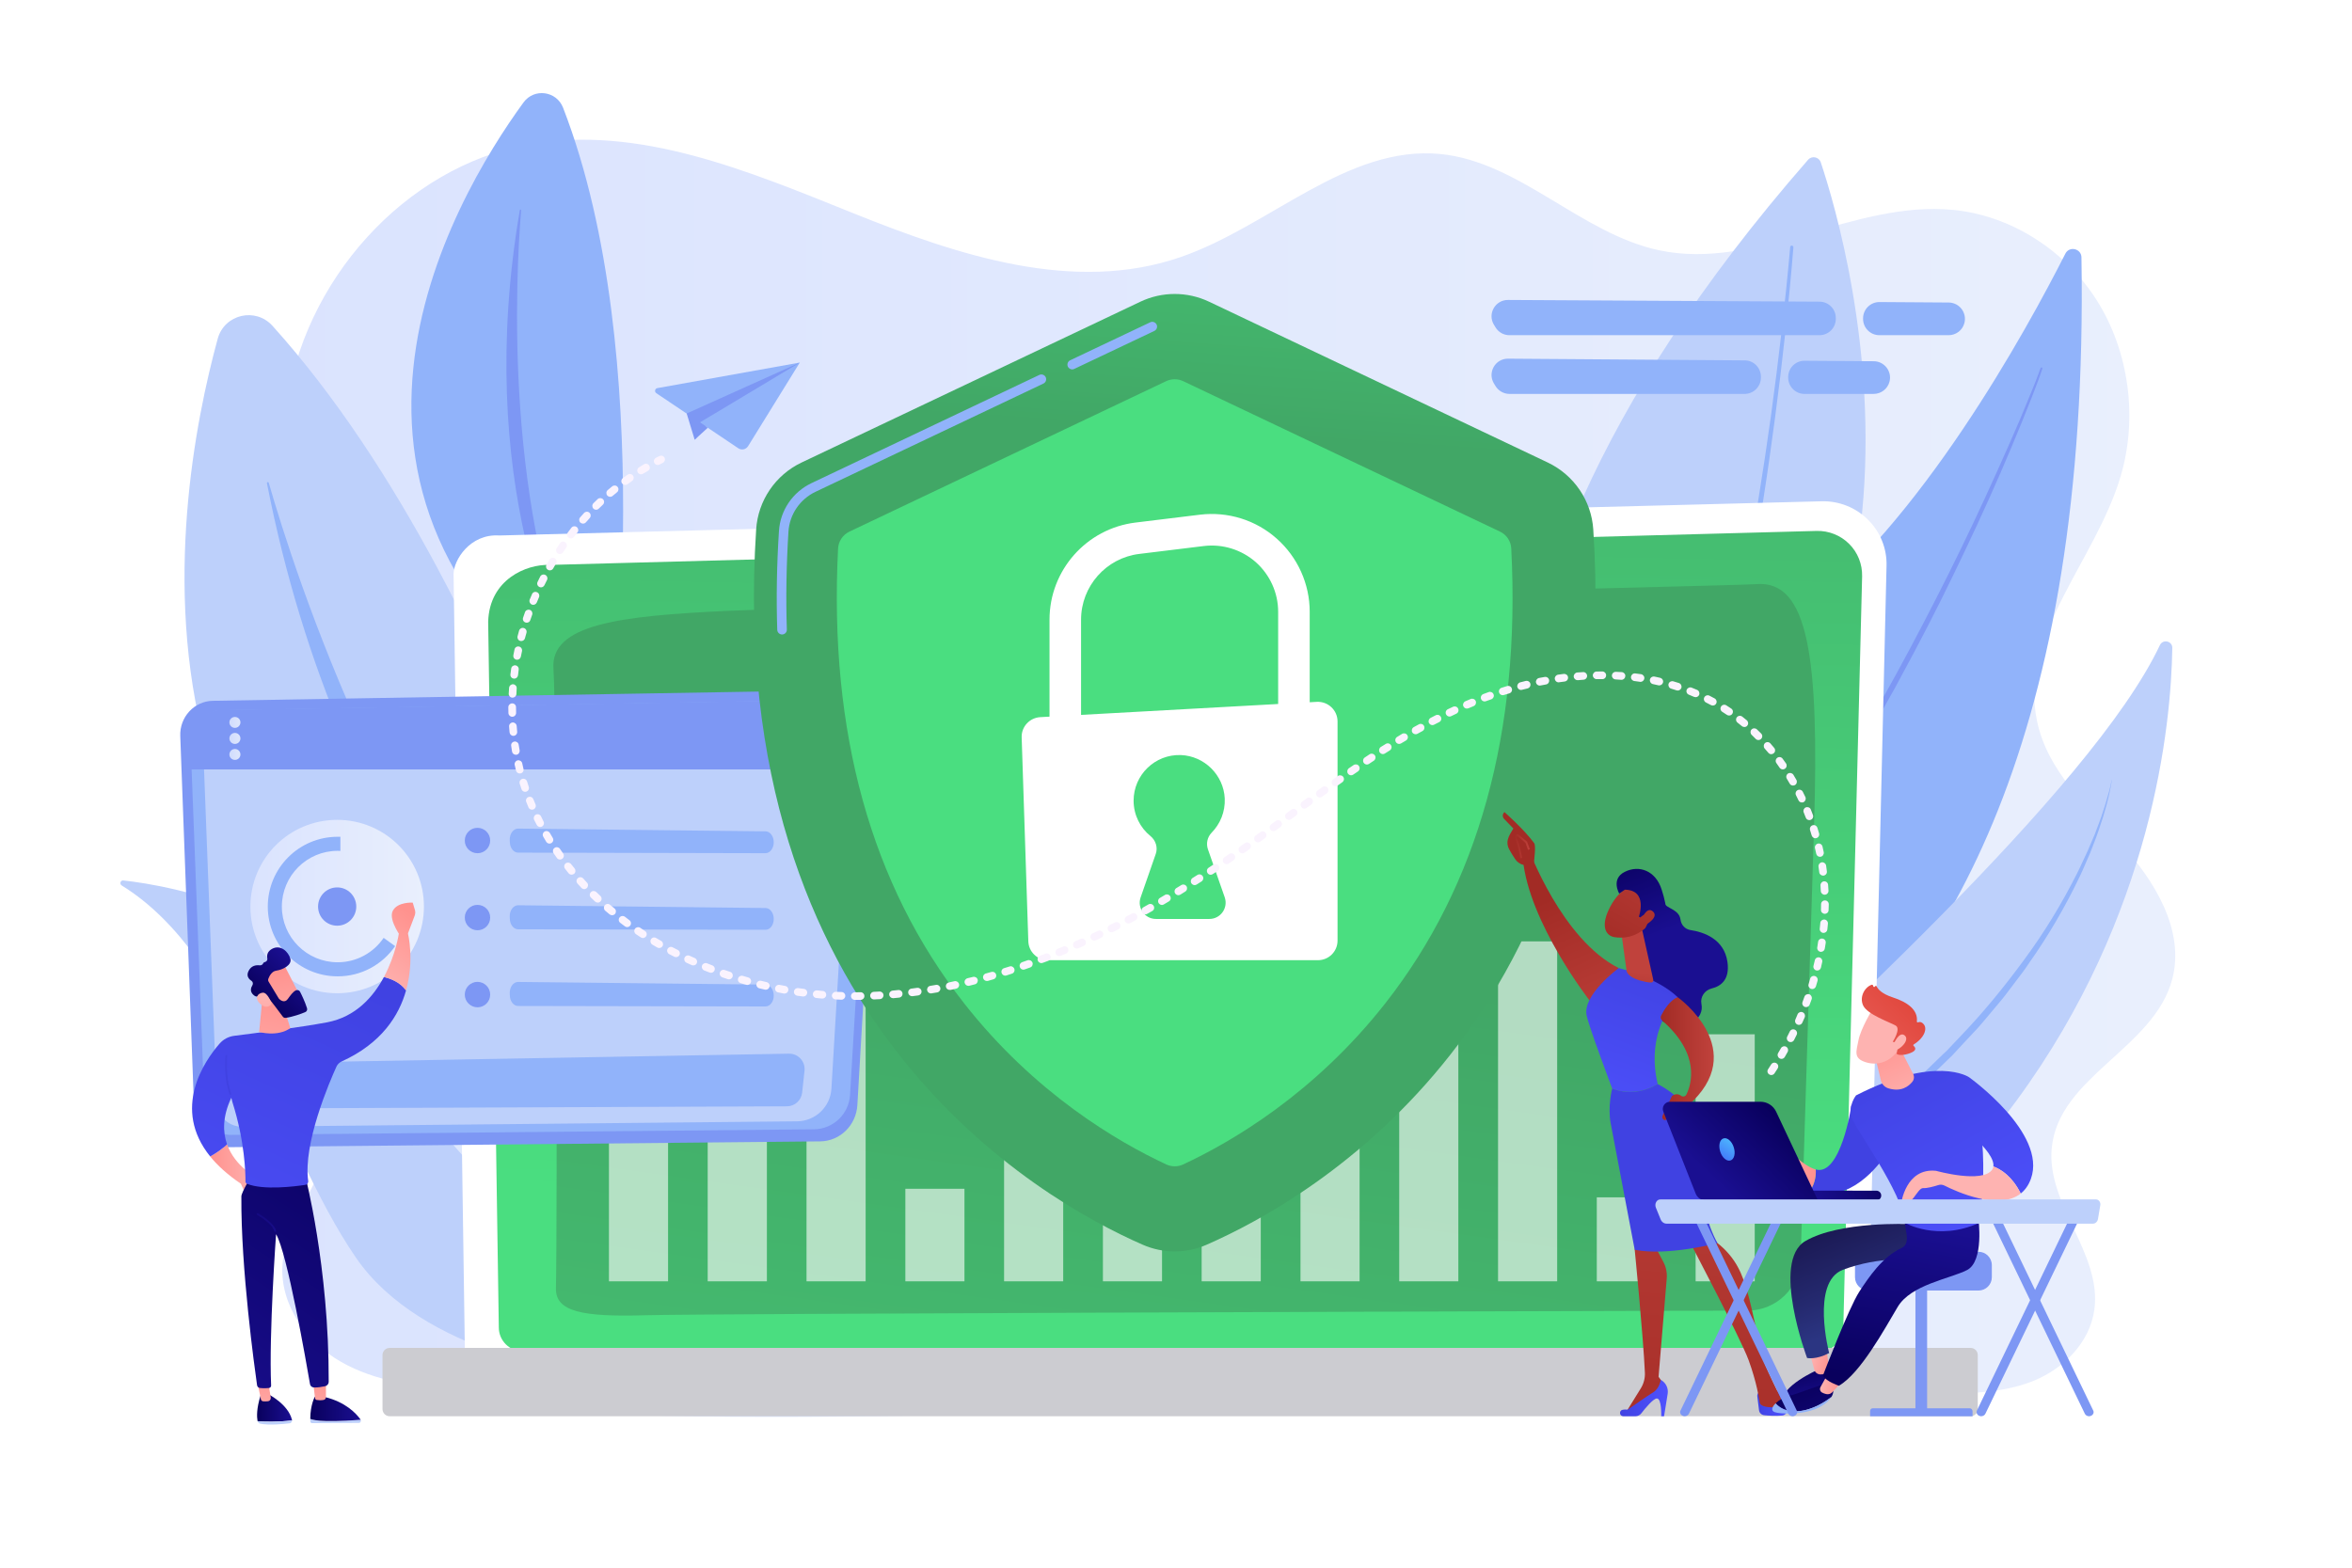 <svg version="1.2" xmlns="http://www.w3.org/2000/svg" viewBox="0 0 2475 1650" width="2475" height="1650">
	<title>11667608_20945462-svg</title>
	<defs>
		<linearGradient id="g1" x2="1" gradientUnits="userSpaceOnUse" gradientTransform="matrix(2036.078,0,0,1344.353,252.922,819.174)">
			<stop offset="0" stop-color="#dae3fe"/>
			<stop offset="1" stop-color="#e9effd"/>
		</linearGradient>
		<linearGradient id="g2" x2="1" gradientUnits="userSpaceOnUse" gradientTransform="matrix(336.283,-1008.853,1276.542,425.513,1097.357,1385.887)">
			<stop offset="0" stop-color="#ffffff"/>
			<stop offset="1" stop-color="#ffffff"/>
		</linearGradient>
		<linearGradient id="g3" x2="1" gradientUnits="userSpaceOnUse" gradientTransform="matrix(24.002,-1203.123,1951.957,38.942,1223.933,1266.407)">
			<stop offset="0" stop-color="#4ade80"/>
			<stop offset="1" stop-color="#41a766"/>
		</linearGradient>
		<linearGradient id="g4" x2="1" gradientUnits="userSpaceOnUse" gradientTransform="matrix(198.021,-1473.149,2203.461,296.189,1042.685,2470.096)">
			<stop offset="0" stop-color="#4ade80"/>
			<stop offset="1" stop-color="#41a766"/>
		</linearGradient>
		<linearGradient id="g5" x2="1" gradientUnits="userSpaceOnUse" gradientTransform="matrix(0,462.046,-10788.402,0,1241.844,845.222)">
			<stop offset="0" stop-color="#ffffff"/>
			<stop offset=".01" stop-color="#ffffff"/>
			<stop offset="1" stop-color="#ccccd1"/>
		</linearGradient>
		<linearGradient id="g6" x2="1" gradientUnits="userSpaceOnUse" gradientTransform="matrix(11.519,0,0,11.519,241.435,760.329)">
			<stop offset="0" stop-color="#dae3fe"/>
			<stop offset="1" stop-color="#e9effd"/>
		</linearGradient>
		<linearGradient id="g7" x2="1" gradientUnits="userSpaceOnUse" gradientTransform="matrix(11.519,0,0,11.518,241.435,777.205)">
			<stop offset="0" stop-color="#dae3fe"/>
			<stop offset="1" stop-color="#e9effd"/>
		</linearGradient>
		<linearGradient id="g8" x2="1" gradientUnits="userSpaceOnUse" gradientTransform="matrix(11.519,0,0,11.519,241.435,794.082)">
			<stop offset="0" stop-color="#dae3fe"/>
			<stop offset="1" stop-color="#e9effd"/>
		</linearGradient>
		<linearGradient id="g9" x2="1" gradientUnits="userSpaceOnUse" gradientTransform="matrix(182.561,0,0,182.561,263.538,954.162)">
			<stop offset="0" stop-color="#dae3fe"/>
			<stop offset="1" stop-color="#e9effd"/>
		</linearGradient>
		<linearGradient id="g10" x2="1" gradientUnits="userSpaceOnUse" gradientTransform="matrix(.183,0,0,1.5,490.546,883.193)">
			<stop offset="0" stop-color="#4042e2"/>
			<stop offset="1" stop-color="#4f52ff"/>
		</linearGradient>
		<linearGradient id="g11" x2="1" gradientUnits="userSpaceOnUse" gradientTransform="matrix(.183,0,0,1.5,490.546,964.275)">
			<stop offset="0" stop-color="#09005d"/>
			<stop offset="1" stop-color="#1a0f91"/>
		</linearGradient>
		<linearGradient id="g12" x2="1" gradientUnits="userSpaceOnUse" gradientTransform="matrix(.183,0,0,1.5,490.546,1045.357)">
			<stop offset="0" stop-color="#4042e2"/>
			<stop offset="1" stop-color="#4f52ff"/>
		</linearGradient>
		<linearGradient id="g13" x2="1" gradientUnits="userSpaceOnUse" gradientTransform="matrix(36.785,0,0,28.779,270.528,1481.93)">
			<stop offset="0" stop-color="#09005d"/>
			<stop offset="1" stop-color="#1a0f91"/>
		</linearGradient>
		<linearGradient id="g14" x2="1" gradientUnits="userSpaceOnUse" gradientTransform="matrix(49.056,0,0,50.566,221.203,1229.544)">
			<stop offset="0" stop-color="#ff928e"/>
			<stop offset="1" stop-color="#feb3b1"/>
		</linearGradient>
		<linearGradient id="g15" x2="1" gradientUnits="userSpaceOnUse" gradientTransform="matrix(-7.026,61.323,-49.247,-5.643,280.758,1440.052)">
			<stop offset="0" stop-color="#ff928e"/>
			<stop offset="1" stop-color="#feb3b1"/>
		</linearGradient>
		<linearGradient id="g16" x2="1" gradientUnits="userSpaceOnUse" gradientTransform="matrix(52.952,0,0,25.629,326.542,1482.908)">
			<stop offset="0" stop-color="#09005d"/>
			<stop offset="1" stop-color="#1a0f91"/>
		</linearGradient>
		<linearGradient id="g17" x2="1" gradientUnits="userSpaceOnUse" gradientTransform="matrix(-7.026,61.323,-41.27,-4.729,337.994,1446.61)">
			<stop offset="0" stop-color="#ff928e"/>
			<stop offset="1" stop-color="#feb3b1"/>
		</linearGradient>
		<linearGradient id="g18" x2="1" gradientUnits="userSpaceOnUse" gradientTransform="matrix(-224.734,348.726,-302.981,-195.255,421.481,1166.193)">
			<stop offset="0" stop-color="#09005d"/>
			<stop offset="1" stop-color="#1a0f91"/>
		</linearGradient>
		<linearGradient id="g19" x2="1" gradientUnits="userSpaceOnUse" gradientTransform="matrix(-209.235,459.155,-287.946,-131.216,350.861,1017.683)">
			<stop offset="0" stop-color="#4042e2"/>
			<stop offset="1" stop-color="#4f52ff"/>
		</linearGradient>
		<linearGradient id="g20" x2="1" gradientUnits="userSpaceOnUse" gradientTransform="matrix(-48.918,69.019,-54.131,-38.367,450.56,974.33)">
			<stop offset="0" stop-color="#ff928e"/>
			<stop offset="1" stop-color="#feb3b1"/>
		</linearGradient>
		<linearGradient id="g21" x2="1" gradientUnits="userSpaceOnUse" gradientTransform="matrix(-48.918,69.018,-52.501,-37.211,429.849,959.65)">
			<stop offset="0" stop-color="#ff928e"/>
			<stop offset="1" stop-color="#feb3b1"/>
		</linearGradient>
		<linearGradient id="g22" x2="1" gradientUnits="userSpaceOnUse" gradientTransform="matrix(-26.829,115.938,-105.209,-24.346,296.281,1043.306)">
			<stop offset="0" stop-color="#ff928e"/>
			<stop offset="1" stop-color="#feb3b1"/>
		</linearGradient>
		<linearGradient id="g23" x2="1" gradientUnits="userSpaceOnUse" gradientTransform="matrix(13.223,77.814,-63.884,10.856,291.835,1020.861)">
			<stop offset="0" stop-color="#ff928e"/>
			<stop offset="1" stop-color="#feb3b1"/>
		</linearGradient>
		<linearGradient id="g24" x2="1" gradientUnits="userSpaceOnUse" gradientTransform="matrix(38.969,-41.397,53.873,50.714,277.93,1057.693)">
			<stop offset="0" stop-color="#09005d"/>
			<stop offset="1" stop-color="#1a0f91"/>
		</linearGradient>
		<linearGradient id="g25" x2="1" gradientUnits="userSpaceOnUse" gradientTransform="matrix(-2.352,-54.643,55.858,-2.405,280.361,1105.796)">
			<stop offset="0" stop-color="#ff928e"/>
			<stop offset="1" stop-color="#feb3b1"/>
		</linearGradient>
		<linearGradient id="g26" x2="1" gradientUnits="userSpaceOnUse" gradientTransform="matrix(-100,88,-120.043,-136.412,160.494,1201.334)">
			<stop offset="0" stop-color="#4042e2"/>
			<stop offset="1" stop-color="#4f52ff"/>
		</linearGradient>
		<linearGradient id="g27" x2="1" gradientUnits="userSpaceOnUse" gradientTransform="matrix(-18.844,33.536,-107.77,-60.555,295.445,1259.83)">
			<stop offset="0" stop-color="#09005d"/>
			<stop offset="1" stop-color="#1a0f91"/>
		</linearGradient>
		<linearGradient id="g28" x2="1" gradientUnits="userSpaceOnUse" gradientTransform="matrix(-36.003,549.055,-484.747,-31.786,1283.516,-94.914)">
			<stop offset="0" stop-color="#4ade80"/>
			<stop offset="1" stop-color="#41a766"/>
		</linearGradient>
		<linearGradient id="g29" x2="1" gradientUnits="userSpaceOnUse" gradientTransform="matrix(-609.062,927.096,-919.057,-603.781,1489.292,329.655)">
			<stop offset="0" stop-color="#4ade80"/>
			<stop offset="1" stop-color="#4ade80"/>
		</linearGradient>
		<linearGradient id="g30" x2="1" gradientUnits="userSpaceOnUse" gradientTransform="matrix(-216.022,618.061,-634.111,-221.631,1294.642,544.436)">
			<stop offset="0" stop-color="#ffffff"/>
			<stop offset=".01" stop-color="#ffffff"/>
			<stop offset="1" stop-color="#ffffff"/>
		</linearGradient>
		<linearGradient id="g31" x2="1" gradientUnits="userSpaceOnUse" gradientTransform="matrix(-216.022,618.061,-677.868,-236.925,1352.451,564.642)">
			<stop offset="0" stop-color="#ffffff"/>
			<stop offset="1" stop-color="#ffffff"/>
		</linearGradient>
		<linearGradient id="g32" x2="1" gradientUnits="userSpaceOnUse" gradientTransform="matrix(-78.008,276.028,-196.845,-55.63,1349.062,512.872)">
			<stop offset="0" stop-color="#4ade80"/>
			<stop offset="1" stop-color="#4ade80"/>
		</linearGradient>
		<linearGradient id="g33" x2="1" gradientUnits="userSpaceOnUse" gradientTransform="matrix(36.664,91.972,-63.74,25.41,1715.173,888.309)">
			<stop offset="0" stop-color="#09005d"/>
			<stop offset="1" stop-color="#1a0f91"/>
		</linearGradient>
		<linearGradient id="g34" x2="1" gradientUnits="userSpaceOnUse" gradientTransform="matrix(67.736,154.115,-48.597,21.359,1639.53,941.445)">
			<stop offset="0" stop-color="#a22b25"/>
			<stop offset="1" stop-color="#c0423c"/>
		</linearGradient>
		<linearGradient id="g35" x2="1" gradientUnits="userSpaceOnUse" gradientTransform="matrix(31.09,0,0,26.05,1849.202,1477.121)">
			<stop offset="0" stop-color="#4042e2"/>
			<stop offset="1" stop-color="#4f52ff"/>
		</linearGradient>
		<linearGradient id="g36" x2="1" gradientUnits="userSpaceOnUse" gradientTransform="matrix(44.741,-522.906,121.792,10.421,1717.831,1599.722)">
			<stop offset="0" stop-color="#a22b25"/>
			<stop offset="1" stop-color="#c0423c"/>
		</linearGradient>
		<linearGradient id="g37" x2="1" gradientUnits="userSpaceOnUse" gradientTransform="matrix(50.306,0,0,38.218,1704.761,1471.445)">
			<stop offset="0" stop-color="#4042e2"/>
			<stop offset="1" stop-color="#4f52ff"/>
		</linearGradient>
		<linearGradient id="g38" x2="1" gradientUnits="userSpaceOnUse" gradientTransform="matrix(44.752,-523.044,331.848,28.393,1807.83,1607.503)">
			<stop offset="0" stop-color="#a22b25"/>
			<stop offset="1" stop-color="#c0423c"/>
		</linearGradient>
		<linearGradient id="g39" x2="1" gradientUnits="userSpaceOnUse" gradientTransform="matrix(-68.423,193.194,-153.633,-54.412,1740.278,1006.535)">
			<stop offset="0" stop-color="#4042e2"/>
			<stop offset="1" stop-color="#4f52ff"/>
		</linearGradient>
		<linearGradient id="g40" x2="1" gradientUnits="userSpaceOnUse" gradientTransform="matrix(106,-216,221.068,108.487,1780.034,1169.693)">
			<stop offset="0" stop-color="#4042e2"/>
			<stop offset="1" stop-color="#4f52ff"/>
		</linearGradient>
		<linearGradient id="g41" x2="1" gradientUnits="userSpaceOnUse" gradientTransform="matrix(8.405,-61.484,42.665,5.832,1712.925,1084.293)">
			<stop offset="0" stop-color="#a22b25"/>
			<stop offset="1" stop-color="#c0423c"/>
		</linearGradient>
		<linearGradient id="g42" x2="1" gradientUnits="userSpaceOnUse" gradientTransform="matrix(55.83,0,0,129.285,1747.563,1114.255)">
			<stop offset="0" stop-color="#a22b25"/>
			<stop offset="1" stop-color="#c0423c"/>
		</linearGradient>
		<linearGradient id="g43" x2="1" gradientUnits="userSpaceOnUse" gradientTransform="matrix(73.329,-130.501,97.926,55.025,1691.712,1005.021)">
			<stop offset="0" stop-color="#a22b25"/>
			<stop offset="1" stop-color="#c0423c"/>
		</linearGradient>
		<linearGradient id="g44" x2="1" gradientUnits="userSpaceOnUse" gradientTransform="matrix(36.664,91.971,-55.073,21.955,1707.481,891.376)">
			<stop offset="0" stop-color="#09005d"/>
			<stop offset="1" stop-color="#1a0f91"/>
		</linearGradient>
		<linearGradient id="g45" x2="1" gradientUnits="userSpaceOnUse" gradientTransform="matrix(73.329,-130.501,73.374,41.229,1707.321,1013.792)">
			<stop offset="0" stop-color="#a22b25"/>
			<stop offset="1" stop-color="#c0423c"/>
		</linearGradient>
		<linearGradient id="g46" x2="1" gradientUnits="userSpaceOnUse" gradientTransform="matrix(67.736,154.115,-65.281,28.692,1626.144,947.328)">
			<stop offset="0" stop-color="#a22b25"/>
			<stop offset="1" stop-color="#c0423c"/>
		</linearGradient>
		<linearGradient id="g47" x2="1" gradientUnits="userSpaceOnUse" gradientTransform="matrix(15.95,0,0,25.824,1593.877,890.465)">
			<stop offset="0" stop-color="#a22b25"/>
			<stop offset="1" stop-color="#c0423c"/>
		</linearGradient>
		<linearGradient id="g48" x2="1" gradientUnits="userSpaceOnUse" gradientTransform="matrix(11.976,46.399,-111.539,28.789,1895.557,1435.922)">
			<stop offset="0" stop-color="#09005d"/>
			<stop offset="1" stop-color="#1a0f91"/>
		</linearGradient>
		<linearGradient id="g49" x2="1" gradientUnits="userSpaceOnUse" gradientTransform="matrix(-21.126,-4.676,5.488,-24.795,1925.634,1435.963)">
			<stop offset="0" stop-color="#ff928e"/>
			<stop offset="1" stop-color="#feb3b1"/>
		</linearGradient>
		<linearGradient id="g50" x2="1" gradientUnits="userSpaceOnUse" gradientTransform="matrix(-61.927,-145.697,188.777,-80.238,1967.243,1386.534)">
			<stop offset="0" stop-color="#2b3582"/>
			<stop offset=".23" stop-color="#252a70"/>
			<stop offset=".729" stop-color="#19164f"/>
			<stop offset="1" stop-color="#150e42"/>
		</linearGradient>
		<linearGradient id="g51" x2="1" gradientUnits="userSpaceOnUse" gradientTransform="matrix(52.243,112.415,-303.526,141.058,1891.953,1455.332)">
			<stop offset="0" stop-color="#09005d"/>
			<stop offset="1" stop-color="#1a0f91"/>
		</linearGradient>
		<linearGradient id="g52" x2="1" gradientUnits="userSpaceOnUse" gradientTransform="matrix(-19.828,-4.388,4.945,-22.343,1936.595,1458.841)">
			<stop offset="0" stop-color="#ff928e"/>
			<stop offset="1" stop-color="#feb3b1"/>
		</linearGradient>
		<linearGradient id="g53" x2="1" gradientUnits="userSpaceOnUse" gradientTransform="matrix(32.287,-169.335,114.62,21.855,1985.725,1456.4)">
			<stop offset="0" stop-color="#09005d"/>
			<stop offset="1" stop-color="#1a0f91"/>
		</linearGradient>
		<linearGradient id="g54" x2="1" gradientUnits="userSpaceOnUse" gradientTransform="matrix(-206.526,-326.505,414.083,-261.923,1257.198,141.62)">
			<stop offset="0" stop-color="#4042e2"/>
			<stop offset="1" stop-color="#4f52ff"/>
		</linearGradient>
		<linearGradient id="g55" x2="1" gradientUnits="userSpaceOnUse" gradientTransform="matrix(-69.165,-15.308,8.32,-37.591,1911.427,1234.352)">
			<stop offset="0" stop-color="#ff928e"/>
			<stop offset="1" stop-color="#feb3b1"/>
		</linearGradient>
		<linearGradient id="g56" x2="1" gradientUnits="userSpaceOnUse" gradientTransform="matrix(134.586,238.825,-177.304,99.917,1977.974,1103.559)">
			<stop offset="0" stop-color="#4042e2"/>
			<stop offset="1" stop-color="#4f52ff"/>
		</linearGradient>
		<linearGradient id="g57" x2="1" gradientUnits="userSpaceOnUse" gradientTransform="matrix(32,74,-52.801,22.833,1978.008,1091.807)">
			<stop offset="0" stop-color="#ff928e"/>
			<stop offset="1" stop-color="#feb3b1"/>
		</linearGradient>
		<linearGradient id="g58" x2="1" gradientUnits="userSpaceOnUse" gradientTransform="matrix(134.586,238.825,-100.547,56.662,2029.692,1074.414)">
			<stop offset="0" stop-color="#4042e2"/>
			<stop offset="1" stop-color="#4f52ff"/>
		</linearGradient>
		<linearGradient id="g59" x2="1" gradientUnits="userSpaceOnUse" gradientTransform="matrix(-36,93,-149.43,-57.844,2121.437,1109.911)">
			<stop offset="0" stop-color="#ff928e"/>
			<stop offset="1" stop-color="#feb3b1"/>
		</linearGradient>
		<linearGradient id="g60" x2="1" gradientUnits="userSpaceOnUse" gradientTransform="matrix(-17.798,-56.305,59.71,-18.875,2875.262,3925.066)">
			<stop offset="0" stop-color="#ff928e"/>
			<stop offset="1" stop-color="#feb3b1"/>
		</linearGradient>
		<linearGradient id="g61" x2="1" gradientUnits="userSpaceOnUse" gradientTransform="matrix(-59.563,58.858,-106.701,-107.979,2010.039,1052.432)">
			<stop offset="0" stop-color="#e1473d"/>
			<stop offset="1" stop-color="#e9605a"/>
		</linearGradient>
		<linearGradient id="g62" x2="1" gradientUnits="userSpaceOnUse" gradientTransform="matrix(-17.798,-56.305,63.964,-20.219,2891.438,3919.942)">
			<stop offset="0" stop-color="#ff928e"/>
			<stop offset="1" stop-color="#feb3b1"/>
		</linearGradient>
		<linearGradient id="g63" x2="1" gradientUnits="userSpaceOnUse" gradientTransform="matrix(-90.78,29.774,-11.526,-35.142,1994.169,1233.061)">
			<stop offset="0" stop-color="#09005d"/>
			<stop offset="1" stop-color="#1a0f91"/>
		</linearGradient>
		<linearGradient id="g64" x2="1" gradientUnits="userSpaceOnUse" gradientTransform="matrix(-65.376,69.098,-104.793,-99.148,1869.465,1173.539)">
			<stop offset="0" stop-color="#09005d"/>
			<stop offset="1" stop-color="#1a0f91"/>
		</linearGradient>
		<linearGradient id="g65" x2="1" gradientUnits="userSpaceOnUse" gradientTransform="matrix(-29.663,44.67,-49.411,-32.811,1829.941,1190.744)">
			<stop offset="0" stop-color="#53d8ff"/>
			<stop offset="1" stop-color="#3840f7"/>
		</linearGradient>
	</defs>
	<style>
		.s0 { fill: #ffffff } 
		.s1 { fill: url(#g1) } 
		.s2 { fill: #bdd0fb } 
		.s3 { fill: #91b3fa } 
		.s4 { fill: #7d97f4 } 
		.s5 { opacity: .5;fill: #ffffff } 
		.s6 { fill: url(#g2) } 
		.s7 { fill: url(#g3) } 
		.s8 { fill: url(#g4) } 
		.s9 { fill: url(#g5) } 
		.s10 { fill: url(#g6) } 
		.s11 { fill: url(#g7) } 
		.s12 { fill: url(#g8) } 
		.s13 { fill: url(#g9) } 
		.s14 { fill: url(#g10) } 
		.s15 { fill: url(#g11) } 
		.s16 { fill: url(#g12) } 
		.s17 { fill: url(#g13) } 
		.s18 { fill: url(#g14) } 
		.s19 { fill: url(#g15) } 
		.s20 { fill: url(#g16) } 
		.s21 { fill: url(#g17) } 
		.s22 { fill: url(#g18) } 
		.s23 { fill: url(#g19) } 
		.s24 { fill: url(#g20) } 
		.s25 { fill: url(#g21) } 
		.s26 { fill: url(#g22) } 
		.s27 { fill: url(#g23) } 
		.s28 { fill: url(#g24) } 
		.s29 { fill: url(#g25) } 
		.s30 { fill: url(#g26) } 
		.s31 { fill: url(#g27) } 
		.s32 { fill: url(#g28) } 
		.s33 { fill: url(#g29) } 
		.s34 { fill: url(#g30) } 
		.s35 { fill: url(#g31) } 
		.s36 { fill: url(#g32) } 
		.s37 { fill: url(#g33) } 
		.s38 { fill: url(#g34) } 
		.s39 { fill: url(#g35) } 
		.s40 { fill: url(#g36) } 
		.s41 { fill: url(#g37) } 
		.s42 { fill: url(#g38) } 
		.s43 { fill: url(#g39) } 
		.s44 { fill: url(#g40) } 
		.s45 { fill: url(#g41) } 
		.s46 { fill: url(#g42) } 
		.s47 { fill: url(#g43) } 
		.s48 { fill: url(#g44) } 
		.s49 { fill: url(#g45) } 
		.s50 { fill: url(#g46) } 
		.s51 { fill: url(#g47) } 
		.s52 { fill: url(#g48) } 
		.s53 { fill: url(#g49) } 
		.s54 { fill: url(#g50) } 
		.s55 { fill: url(#g51) } 
		.s56 { fill: url(#g52) } 
		.s57 { fill: url(#g53) } 
		.s58 { fill: url(#g54) } 
		.s59 { fill: url(#g55) } 
		.s60 { fill: url(#g56) } 
		.s61 { fill: url(#g57) } 
		.s62 { fill: url(#g58) } 
		.s63 { fill: url(#g59) } 
		.s64 { fill: url(#g60) } 
		.s65 { fill: url(#g61) } 
		.s66 { fill: url(#g62) } 
		.s67 { fill: url(#g63) } 
		.s68 { fill: url(#g64) } 
		.s69 { fill: url(#g65) } 
		.s70 { fill: #faf3fe } 
	</style>
	<g id="Background">
		<path class="s0" d="m0 0h2475v1650h-2475z"/>
	</g>
	<g id="Illustration">
		<g>
			<path class="s1" d="m2231.4 887.6c-35.3-38.7-77.1-76.4-87.9-129-18.9-90.9 61.7-168.4 88-257.2 18.3-61.4 8.9-131.4-24.8-184.9-33.7-53.6-91.1-89.8-151.6-95.6-104.2-10.2-206.2 64.2-308.8 42.6-82.2-17.2-147.2-93.2-230.6-101.4-98.2-9.5-179.6 76.2-273.4 108.5-112.1 38.7-233.7-1.7-343.9-46-110.3-44.3-226.3-93.7-342.5-72.5-129.3 23.6-237.8 142.9-255.1 280.6-17.2 136.5 126.6 246 4.2 409.9-38.2 51.2-63.7 122.5-46.8 185.3 16.5 61 86.4 99.6 86.9 163 0.4 50.1-44.2 89.9-47.8 139.9-3.1 42.8 26 82.4 61.8 102.7 35.8 20.4 77.4 25.3 117.7 29.9l-11.9 13.6c203.4 19.3 408 15 612.2 10.7q482.9-10.2 965.8-20.5c33.1-0.7 67-1.5 97.8-14.2 30.9-12.8 58.5-40 63.2-74.7 8-59-50.3-110.2-44.9-169.6 6.9-75.7 107.7-105 126.9-178.3 13.5-51.9-19.2-104.1-54.5-142.8z"/>
			<g>
				<path class="s2" d="m1916 170.9c29.7 88.8 181.2 612.6-284.7 843 0 0-188.5-319.1 271.3-845.7 4-4.6 11.5-3.1 13.4 2.7z"/>
				<path class="s3" d="m1887.2 260.3c-2.4 29.9-5.3 59.6-8.5 89.4q-4.8 44.6-10.7 89c-7.8 59.4-16.9 118.5-27.9 177.3-11 58.9-23.7 117.4-39.6 175.2-7.8 28.9-16.7 57.6-26.7 85.9-10.1 28.2-21.2 56.2-34.6 83.1-1 2-3.4 2.8-5.4 1.9-2-1-2.8-3.4-1.8-5.4v-0.1c13.3-26.5 24.6-54.1 34.7-82.1 10.2-28 19.2-56.4 27.2-85.1 16.2-57.5 29.3-115.8 40.6-174.4 11.3-58.7 20.8-117.7 29-176.9q6.1-44.4 11.2-88.9c3.4-29.7 6.5-59.4 9.1-89.1v-0.1c0-0.9 0.9-1.6 1.8-1.5 0.9 0.1 1.6 0.9 1.6 1.8z"/>
			</g>
			<g>
				<path class="s3" d="m2190.3 270.8c-0.2-9.2-12.7-12.1-16.9-3.9-40.4 79.8-153 285.7-282.4 381.2-210.7 155.5-386.9 440.8-307.6 622.3 0 0 623.8 8.5 606.9-999.6z"/>
				<path class="s4" d="m2149.2 388c-0.8 2.6-1.6 4.8-2.5 7.2l-2.5 6.9-5.3 13.9c-3.6 9.2-7.3 18.4-11 27.5q-11.2 27.5-23 54.7c-15.8 36.3-32.5 72.1-49.8 107.7-17.2 35.6-35.4 70.8-54.3 105.6l-7 13-7.3 13c-4.8 8.6-9.5 17.3-14.5 25.8l-14.9 25.7-15.2 25.5c-40.9 67.8-85.4 133.4-134.4 195.6-3 4-6.1 7.8-9.3 11.6l-9.4 11.5-9.4 11.4c-3.2 3.8-6.5 7.5-9.8 11.3-6.5 7.4-12.9 15-19.5 22.3l-20.2 21.8c-27.4 28.5-56.1 55.9-86.6 81.2-0.4 0.3-1.1 0.3-1.4-0.2-0.4-0.4-0.3-1 0.1-1.4 29.8-25.9 58-53.5 84.9-82.5l19.8-21.9c6.6-7.3 12.9-15 19.3-22.4 3.2-3.8 6.4-7.5 9.6-11.3l9.2-11.5 9.3-11.6c3.1-3.8 6.2-7.6 9.2-11.6l18-23.5c5.9-7.8 11.7-15.9 17.5-23.8 2.9-4 5.9-7.9 8.7-12l8.5-12.1 8.5-12.1c2.9-4.1 5.7-8.1 8.4-12.2 22.2-32.6 43.2-66.1 63.8-99.7 41-67.5 78.6-137.1 113.9-207.7q26.4-53 50.7-107.1 12.2-27 23.9-54.2c3.8-9.1 7.6-18.2 11.3-27.3l5.6-13.8 2.6-6.9c0.9-2.3 1.8-4.7 2.5-6.8l0.1-0.2c0.1-0.5 0.7-0.8 1.2-0.7 0.5 0.2 0.8 0.8 0.7 1.3z"/>
			</g>
			<g>
				<path class="s2" d="m1637.8 1473.9c0 0 6-128.1 138.5-254.5 122.9-117.2 424.6-387.9 496.5-540.3 3.2-6.8 13.3-4.5 13.1 3-1.2 80-20.2 280.3-163.8 476.1-185.1 252.5-484.3 315.7-484.3 315.7z"/>
				<path class="s3" d="m2222.3 821.1c-2.7 17.5-7.6 34.6-13.4 51.4-0.7 2.1-1.4 4.2-2.2 6.3l-2.3 6.2-4.8 12.4-5.3 12.2c-1.8 4.1-3.4 8.2-5.4 12.1-15.3 32.1-33.2 62.9-53.7 91.9-4.8 7.5-10.4 14.4-15.7 21.5-5.4 7-10.5 14.3-16.4 21l-17.1 20.4c-2.8 3.5-5.9 6.6-8.9 9.9l-9.1 9.7-9.1 9.8-4.5 4.9-4.8 4.6-19.1 18.6c-3.2 3-6.3 6.2-9.6 9.2l-9.8 8.9-19.6 17.9-19.9 17.6c-6.6 5.9-13.2 11.8-19.9 17.6-13.3 11.6-26.8 23.1-40.3 34.5-13.5 11.5-27.1 22.7-40.7 34.1l-41.2 33.5c-27.4 22.3-54.9 44.5-81.5 67.6-6.8 5.7-13.2 11.7-19.8 17.6-3.3 2.9-6.4 6.1-9.6 9.1-3.1 3.1-6.4 6.1-9.4 9.2-6 6.5-12.3 12.7-17.8 19.5l-4.3 5c-0.7 0.9-1.5 1.7-2.2 2.6l-1.9 2.6-7.9 10.6c-0.4 0.5-1 0.6-1.4 0.2-0.5-0.3-0.6-0.9-0.3-1.3 9.8-14.9 21.1-28.6 33.2-41.6 3-3.3 6.2-6.4 9.3-9.5 3.1-3.2 6.2-6.4 9.4-9.4 6.5-6.1 12.8-12.3 19.5-18.2 26.3-23.7 53.6-46.2 80.7-69 27.1-22.7 54.2-45.3 81.1-68.3 26.8-22.9 53.4-46.2 79.7-69.8l19.6-17.8 9.8-8.9c3.2-3 6.3-6.1 9.5-9.1l19-18.4 4.8-4.5 4.5-4.8 9.1-9.6c24.4-25.4 46.7-52.7 67.5-81.1 20.9-28.3 39.3-58.5 55.2-90 2.1-3.9 3.8-7.9 5.7-11.9l5.6-12 5.2-12.1 2.6-6.1c0.8-2.1 1.5-4.1 2.3-6.2 1.5-4.1 3.2-8.2 4.6-12.4l4.1-12.6c2.5-8.4 5.1-16.9 6.7-25.6q0-0.1 0.1-0.1c0.1 0 0.1 0.1 0.1 0.1z"/>
			</g>
			<g>
				<path class="s2" d="m681.4 1181c0 0-128.4-542.2-394.6-838-17.9-19.9-50.6-12.3-57.7 13.5-47.2 172.5-137.9 695.8 452.3 824.5z"/>
				<path class="s3" d="m627.4 1146c1.3 1.3-0.5 3.3-2 2.2-54.7-40.7-266.4-240.8-344.5-639.6-0.3-1.3 1.6-1.7 1.9-0.5 26.6 92.5 135.3 433.3 344.6 637.9z"/>
			</g>
			<g>
				<path class="s3" d="m642.8 765.5c0 0 51.2-390.2-50.3-652.2-6.9-17.6-30.4-20.8-41.6-5.5-74.4 102-265.5 424.8 91.9 657.7z"/>
				<path class="s4" d="m615.9 728.9c0.5 1.2-1.1 2.1-1.8 1-26-40.6-115.5-225.8-67.1-508.7 0.1-0.9 1.5-0.8 1.4 0.1-5.6 67.7-19.4 320 67.5 507.6z"/>
			</g>
			<g>
				<path class="s2" d="m128 931.9c-2.5-1.6-1.2-5.6 1.8-5.2 47.7 5.1 221.2 34.5 351.4 194.7 119.1 146.6 178.7 268.9 199 315.3 4.1 9.2-3.3 19.3-13.3 18.3-59-5.9-223.6-31-292.4-131.4-82.3-120.1-124.3-316.3-246.5-391.7z"/>
				<path class="s5" d="m268.2 1014.8c0 0 155.4 58.6 399.6 423.4 0 0-264.8-353.6-399.6-423.4z"/>
			</g>
			<g>
				<g>
					<path class="s6" d="m1965.7 1422.5c0 14.5-11.9 26.3-26.4 26.3h-1423.8c-14.5 0-26.3-11.8-26.3-26.3l-11.9-818.3c0-14.4 17.1-42.7 48.3-40.6l1391.5-36c18.2-0.4 35.8 6.6 48.6 19.4 12.9 12.8 20 30.3 19.5 48.5z"/>
					<path class="s7" d="m1939.7 1397.2c0 13.7-11.2 25-24.9 25h-1365c-13.7 0-24.9-11.3-24.9-25l-11.2-742.8c1.3-44.7 40.5-60.7 64.3-59.8l1333.7-35.8c12.7-0.3 25.1 4.6 34.1 13.6 9.1 9 14 21.4 13.7 34.2z"/>
					<g>
					</g>
					<path class="s8" d="m585 1356c1.5-61.4 0.9-605-2.6-652-3.5-46.9 69.6-55.7 181.9-61 112.3-5.3 1059.5-26.2 1083.9-28.2 54.9-4.4 66.2 77.5 60.7 255.4-4.1 133.7-10.9 353.8-14.1 455.1-0.9 30.1-25.5 54-55.7 54.1-228 0.6-1101.6 3.2-1159.8 4.9-66.9 2-94.8-3.9-94.3-28.3z"/>
				</g>
				<path class="s9" d="m2073.7 1490.6h-1663.7c-4.1 0-7.5-3.4-7.5-7.6v-56.8c0-4.2 3.4-7.5 7.5-7.5h1663.7c4.1 0 7.5 3.3 7.5 7.5v56.8c0 4.2-3.4 7.6-7.5 7.6z"/>
			</g>
			<g style="opacity: .6">
				<path class="s0" d="m640.8 1079.4h62.2v269.2h-62.2z"/>
				<path class="s0" d="m744.7 1171.9h62.3v176.7h-62.3z"/>
				<path class="s0" d="m848.7 943.2h62.2v405.4h-62.2z"/>
				<path class="s0" d="m952.7 1251.2h62.2v97.4h-62.2z"/>
				<path class="s0" d="m1056.6 997.4h62.2v351.2h-62.2z"/>
				<path class="s0" d="m1160.6 1058.2h62.2v290.4h-62.2z"/>
				<path class="s0" d="m1264.5 1124.3h62.2v224.3h-62.2z"/>
				<path class="s0" d="m1368.5 861.3h62.2v487.3h-62.2z"/>
				<path class="s0" d="m1472.4 912.8h62.2v435.8h-62.2z"/>
				<path class="s0" d="m1576.4 990.8h62.2v357.8h-62.2z"/>
				<path class="s0" d="m1680.3 1260.2h62.2v88.4h-62.2z"/>
				<path class="s0" d="m1784.3 1088.6h62.2v260h-62.2z"/>
			</g>
			<g>
				<path class="s4" d="m224 737.6l654.8-11.1c26.3-0.4 47.5 22.2 45.9 49.1l-22.5 387.6c-1.3 21.2-18.3 37.9-39.1 38.1l-629.4 6.2c-15.5 0.1-28.4-12.4-29-28.3l-15-404.5c-0.8-20 14.7-36.8 34.3-37.1z"/>
				<path class="s3" d="m200.6 782.8c-0.7-19.1 14.4-35 33.4-35.3l637.7-10.6c25.7-0.4 46.3 21.1 44.8 46.8l-22 368.7c-1.2 20.2-17.8 36-38 36.2l-613 5.9c-15.1 0.2-27.6-11.8-28.2-26.9z"/>
				<path class="s2" d="m214.1 793.8c-0.7-18.2 13.7-33.3 31.8-33.6l607.3-10c24.4-0.4 44 20 42.6 44.5l-20.9 351.1c-1.1 19.2-17 34.3-36.2 34.4l-583.7 5.7c-14.4 0.1-26.4-11.2-26.9-25.6z"/>
				<path class="s4" d="m873.2 736.6l-640.4 10.6c-19.1 0.3-34.3 16.3-33.5 35.4l1 27.2h716.3l1.5-26.2c1.6-25.8-19.1-47.4-44.9-47z"/>
				<g style="opacity: .9">
					<path class="s10" d="m253 760.3c0 3.2-2.6 5.8-5.8 5.8-3.2 0-5.8-2.6-5.8-5.8 0-3.2 2.6-5.7 5.8-5.7 3.2 0 5.8 2.5 5.8 5.7z"/>
					<path class="s11" d="m253 777.2c0 3.2-2.6 5.8-5.8 5.8-3.2 0-5.8-2.6-5.8-5.8 0-3.2 2.6-5.8 5.8-5.8 3.2 0 5.8 2.6 5.8 5.8z"/>
					<path class="s12" d="m253 794.1c0 3.2-2.6 5.7-5.8 5.7-3.2 0-5.8-2.5-5.8-5.7 0-3.2 2.6-5.8 5.8-5.8 3.2 0 5.8 2.6 5.8 5.8z"/>
				</g>
				<path class="s13" d="m354.8 1045.4c-50.5 0-91.3-40.8-91.3-91.2 0-50.5 40.8-91.3 91.3-91.3 50.5 0 91.3 40.8 91.3 91.3 0 50.4-40.8 91.2-91.3 91.2z"/>
				<path class="s4" d="m354.8 974.3c-11.1 0-20.1-9-20.1-20.1 0-11.2 9-20.2 20.1-20.2 11.1 0 20.1 9 20.1 20.2 0 11.1-9 20.1-20.1 20.1z"/>
				<path class="s3" d="m403.7 987.1c-10.5 15.5-28.3 25.7-48.4 25.7-32.4 0-58.7-26.3-58.7-58.6 0-32.4 26.3-58.7 58.7-58.7q1.4 0 2.9 0.1v-14.9q-1.5 0-2.9 0c-40.6 0-73.5 32.9-73.5 73.5 0 40.5 32.9 73.4 73.5 73.4 25.1 0 47.2-12.5 60.5-31.8z"/>
				<g>
					<g>
						<path class="s4" d="m515.8 884.7c0 7.4-6 13.4-13.4 13.3-7.4 0-13.4-6-13.3-13.4 0-7.4 6.1-13.4 13.4-13.3 7.4 0 13.4 6.1 13.3 13.4z"/>
						<path class="s14" d="m490.5 883.9q0.1-0.7 0.2-1.5z"/>
					</g>
					<g>
						<path class="s4" d="m515.8 965.8c0 7.4-6 13.4-13.4 13.3-7.4 0-13.4-6.1-13.3-13.5 0-7.3 6.1-13.3 13.4-13.2 7.4 0 13.4 6 13.3 13.4z"/>
						<path class="s15" d="m490.5 965q0.1-0.7 0.2-1.5z"/>
					</g>
					<g>
						<path class="s4" d="m515.8 1046.9c0 7.4-6 13.3-13.4 13.3-7.4-0.1-13.4-6.1-13.3-13.5 0-7.4 6.1-13.3 13.4-13.3 7.4 0.1 13.4 6.1 13.3 13.5z"/>
						<path class="s16" d="m490.5 1046.1q0.1-0.8 0.2-1.5z"/>
					</g>
					<path class="s3" d="m536.4 884l0.1 2.3c0.1 6.2 4 11.1 8.7 11.1l260.3 0.6c4.8 0 8.8-5.2 8.7-11.6 0-6.2-3.8-11.3-8.5-11.4l-260.4-2.9c-5-0.1-9.1 5.4-8.9 11.9z"/>
					<path class="s3" d="m536.4 964.7l0.1 2.3c0.1 6.2 4 11.1 8.7 11.1l260.3 0.5c4.8 0.1 8.8-5.1 8.7-11.5 0-6.2-3.8-11.3-8.5-11.4l-260.4-2.9c-5-0.1-9.1 5.3-8.9 11.9z"/>
					<path class="s3" d="m536.4 1045.4l0.1 2.3c0.1 6.2 4 11.1 8.7 11.1l260.3 0.5c4.8 0 8.8-5.1 8.7-11.5 0-6.2-3.8-11.3-8.5-11.5l-260.4-2.8c-5-0.1-9.1 5.3-8.9 11.9z"/>
				</g>
				<path class="s3" d="m846.6 1126.9c1-9.7-6.7-18.1-16.4-17.9l-558.7 9.9c-9.8 0.2-17.2 9-15.6 18.7l2.5 15.4c1.2 7.9 8 13.6 16 13.6l553.7-2.2c8.2 0 15.1-6.2 16-14.4z"/>
			</g>
			<g>
				<path class="s17" d="m307.3 1495q0-0.4-0.1-0.8c-4.1-16.4-24.7-26.7-24.7-26.7l-8.1 0.7c-4.7 14.5-4.1 23.3-3.4 27.3q0.1 0.2 0.1 0.3c6.7 0.6 20.6 1 36.2-0.8z"/>
				<path class="s2" d="m271.1 1495.8c0.4 1.3 1.4 2.4 2.6 2.6 9.6 2 24.8 0.4 31.2-0.4 1.4-0.2 2.4-1.5 2.4-3-15.6 1.8-29.5 1.4-36.2 0.8z"/>
				<path class="s18" d="m238.9 1204.3c-5.1 5.3-12.5 10-17.7 12.9 7.8 9.6 18.3 19.2 32.3 28.7l4 8.9 12.8-15.3c0 0-23-11.4-31.4-35.2z"/>
				<path class="s19" d="m271.1 1456l3.4 16.7c0.3 1.2 1.2 2.1 2.4 2.2 1.4 0.1 3.3 0.2 5.3-0.1 1.8-0.3 3-2.1 2.7-4l-2.4-14.8c0 0-11.4 0-11.4 0z"/>
				<path class="s2" d="m342.6 1495.6c-9-0.2-13.7-1.3-16.1-2.2q0 1.3 0.1 2.7c0 1 0.7 1.8 1.7 1.8l49.4-0.3c1.6 0 2.5-1.8 1.8-3.3-6.5 0.5-23 1.7-36.9 1.3z"/>
				<path class="s20" d="m379.5 1494.3q-0.1-0.2-0.2-0.4c-4.4-6.1-15.5-18.2-37.4-23.5l-10.6-0.3c0 0-4.7 8.1-4.8 23.3 2.4 0.9 7.1 2 16.1 2.2 13.9 0.4 30.4-0.8 36.9-1.3z"/>
				<path class="s21" d="m329.4 1454.1c0.1 0.8 1.5 12.7 2.1 17.4 0.1 1.1 0.9 1.9 1.9 2 1.8 0.3 4.7 0.5 7.3-0.1 1.3-0.2 2.3-1.6 2.3-3.1v-18.7z"/>
				<path class="s22" d="m320.9 1236.3c0 0 25.4 96.6 25 218.1 0 2.2-1.6 4.1-3.8 4.6-3.2 0.7-7.9 1.5-11.7 1.3-2.1 0-3.9-1.5-4.2-3.6-3.6-20.9-24-138.6-35.7-157.7 0 0-7.6 104.8-5.2 159.2 0.1 1.4-0.9 2.5-2.3 2.7-2 0.2-5.3 0.4-9.4 0-1.6-0.2-2.9-1.4-3.1-3-2.5-17.6-17.1-122.9-16.5-198.7 0-4.3 11.3-22.9 11.3-22.9z"/>
				<path class="s23" d="m404 1028.3c-11.1 20.8-29.7 42-59.8 47.7-27.8 5.2-77.7 11.7-97.8 14.2-6.1 0.8-11.6 3.8-15.5 8.4-15.8 18.2-50.4 68.2-9.7 118.6 5.2-2.9 12.6-7.6 17.7-12.9-4.5-12.7-4.9-29 4.5-48.9q0.5 2.4 1.2 4.7c13.1 41.2 13.8 75.6 13.7 83.5 0 1 0.7 2 1.7 2.4 17.1 6.9 50.1 2.8 61.2 1.1 2-0.3 3.4-2.1 3.1-4.2-5.5-39.4 22.4-104.1 29.8-120.4 1.1-2.3 3-4.2 5.4-5.3 42.1-19.1 60.4-48.4 67.8-74.8-6.4-8.7-16.3-12.4-23.3-14.1z"/>
				<path class="s24" d="m427.3 1042.4c9-32.1 2-59.8 2-59.8h-9.6c0 0-3.3 22.6-15.7 45.7 7 1.7 16.9 5.4 23.3 14.1z"/>
				<path class="s25" d="m423.1 987.7c0 0-14.6-19-9.9-28.8 4.8-9.9 21.1-8.9 21.1-8.9l2.3 7.7c0.6 2 0.5 4.2-0.3 6.2l-9 23.8z"/>
				<path class="s26" d="m276 1052.3l-3.3 33.8c0 0 19 5.7 32.8-4l-9.7-30.7z"/>
				<g>
					<path class="s27" d="m298 1013.9c0.5 0.4 19.3 37.4 19.3 37.4l-21.3 10.3-23.1-32.4c0 0 17.5-22.5 25.1-15.3z"/>
					<path class="s28" d="m282.4 1030.1c-0.4 1-0.3 2.1 0.2 3l10.7 17.7q0.2 0.4 0.6 0.7c1.2 1.2 5.6 4.6 8.9 0 2.9-4 5.5-7.6 8.4-9.1 1.7-0.9 3.8-0.2 4.6 1.5 1.8 3.5 5.2 10.6 7.3 17.3 0.5 1.7-0.3 3.5-2 4.1-4.3 1.8-12.8 4.9-20.4 6-1.3 0.2-2.5-0.4-3.2-1.4-3.3-4.4-12.5-16.9-15.6-20.1-2.9-2.9-8.3-1.8-10.7-1.1-1 0.3-1.9 0.2-2.8-0.3-2.4-1.5-6.7-5.2-2.8-11.4 1-1.6 0.5-3.7-1-4.7-2.8-1.8-5.8-5.2-2.9-10.6 2.9-5.6 8-6.1 11.5-5.7 1.5 0.2 3.1-0.6 3.7-2 0.2-0.7 0.8-1.2 1.7-1.4 1.9-0.4 3.1-2.1 2.7-3.9-0.6-3.1-0.1-7.2 4.9-10 9.2-5 17.3 3.2 19.3 10.2 2.1 6.9-8.2 11.8-14.7 12.7-4.8 0.6-7.4 5.8-8.4 8.5z"/>
					<path class="s29" d="m285.9 1056.4c0 0-4.1-12-9.4-11.6-5.2 0.5-9.3 5.7-2.8 11.6 8 7.3 12.2 0 12.2 0z"/>
				</g>
				<path class="s30" d="m241.7 1152.3c-6.9-18.9-4.4-41.7-4.4-41.9l1.9 0.2c0 0.2-2.4 22.6 4.3 41.1z"/>
				<path class="s31" d="m289.6 1296.5c-0.4 0-0.8-0.3-0.9-0.7-2.1-8.1-17.9-17.1-18.1-17.1-0.4-0.3-0.6-0.9-0.3-1.3 0.2-0.5 0.8-0.7 1.3-0.4 0.6 0.4 16.6 9.4 18.9 18.3 0.2 0.5-0.1 1.1-0.7 1.2q-0.1 0-0.2 0z"/>
			</g>
			<g>
				<path class="s32" d="m1676.6 557.2c-2-30.4-20.4-57.3-47.9-70.4l-356.5-169.3c-22.8-10.8-49.3-10.8-72.1 0l-356.6 169.3c-27.5 13.1-45.8 40-47.8 70.4-33.4 516.9 298 705.3 406.6 752.8 21.6 9.5 46.1 9.5 67.6 0 108.7-47.5 440.1-235.9 406.7-752.8z"/>
				<path class="s3" d="m1128.3 388.8c-1.9 0-3.7-1.1-4.6-2.9-1.1-2.5-0.1-5.5 2.4-6.7l84.3-40c2.5-1.2 5.5-0.1 6.7 2.4 1.2 2.5 0.1 5.5-2.4 6.7l-84.3 40q-1 0.5-2.1 0.5z"/>
				<path class="s3" d="m823 667.8c-2.7 0-5-2.1-5.1-4.9-1.1-33.6-0.5-68.6 1.8-104.1 1.4-21.7 14.5-40.9 34.2-50.3l239.8-113.9c2.5-1.2 5.5-0.1 6.7 2.4 1.2 2.5 0.1 5.5-2.4 6.7l-239.8 113.9c-16.4 7.8-27.3 23.8-28.5 41.8-2.2 35.2-2.8 69.9-1.7 103.2 0.1 2.8-2.1 5.1-4.9 5.2q0 0-0.1 0z"/>
				<path class="s33" d="m1590.3 577.4c-0.3-7.7-4.9-14.6-11.9-17.9l-333.3-158.3c-5.7-2.7-12.3-2.7-18 0l-333.2 158.3c-7 3.3-11.6 10.2-12 17.9-9.8 192.8 34.7 353.7 132.5 478.4 74.5 95.1 161.8 146 212.9 169.8 5.6 2.6 12.1 2.6 17.7 0 51.1-23.8 138.3-74.7 212.9-169.8 97.8-124.7 142.3-285.6 132.4-478.4z"/>
				<g>
					<path class="s34" d="m1137.6 784.6h-33.2v-132.4c0-52 38.9-95.9 90.5-102.2l67.9-8.3c29.3-3.5 58.7 5.6 80.7 25.2 22 19.5 34.7 47.6 34.7 77v115.6h-33.2v-115.6c0-19.9-8.6-38.9-23.5-52.2-15-13.2-34.9-19.4-54.7-17l-67.9 8.3c-34.9 4.2-61.3 34-61.3 69.2 0 0 0 132.4 0 132.4z"/>
					<path class="s35" d="m1094.6 754.8l291.1-16.1c11.8-0.6 21.8 8.8 21.8 20.6v230.7c0 11.4-9.2 20.6-20.6 20.6h-284.2c-11.1 0-20.3-8.8-20.6-20l-7-214.5c-0.4-11.2 8.3-20.6 19.5-21.3z"/>
					<path class="s36" d="m1288.8 944.5l-17.7-50.6c-2.1-6.1-0.6-12.9 3.9-17.5 9-9.2 14.4-21.9 13.8-36-1.2-24.7-21.4-44.7-46.1-45.7-27.3-1-49.8 20.9-49.8 48 0 15 6.9 28.5 17.7 37.2 5.6 4.6 8 12.1 5.6 18.9l-15.9 45.7c-3.9 11.1 4.4 22.7 16.1 22.7h56.2c11.8 0 20-11.6 16.2-22.7z"/>
				</g>
			</g>
			<g>
				<path class="s37" d="m1736.9 937.8c0 0 12.4 6 14.6 12.9 1.9 5.5 15.5 6.3 16.9 17.2 0.7 5.6 4.8 10.1 10.5 11 13.9 2.1 35.4 9.3 38.9 33.6 2.6 18.5-6.8 25.5-16.7 27.9-7.3 1.8-12.1 8.9-10.7 16.2 1.4 7-0.7 15.2-12.9 21.6-27.3 14.4-54.6-34.1-54.6-34.1l-5.6-84.9z"/>
				<path class="s38" d="m1608.3 893c0 0 35.1 95.9 95.1 125.9 0 0-20 32.5-30.4 34.5 0 0-64-81.9-70.5-149.1z"/>
				<path class="s39" d="m1849.2 1469.7l1.8 14.5c0.3 2.8 2.5 4.9 5.3 5.3 4.6 0.5 12.1 1 19.4 0.3 3.2-0.4 5.3-3.6 4.3-6.7-1.7-5.6-5-14-9.7-19h-16.1c-3 0-5.3 2.6-5 5.6z"/>
				<path class="s40" d="m1722.9 1299.4l-2.7 16c0 0 9.1 92.3 10.7 129.2 0.3 5.8-1.2 11.6-4.2 16.5l-15.9 25.7 40.3-23.7 0.8-5-6.6-9 8.6-103.5c0.5-6-0.7-12.1-3.6-17.5l-8.3-15.7z"/>
				<path class="s41" d="m1708.2 1490.6h12.8c2.4 0 4.7-1.2 6.2-3.1 4-5.2 12.3-15.3 16.2-15.6 5.4-0.3 4.7 18.7 4.7 18.7h3l3.8-23.7c0.9-5.9-2-11.8-7.3-14.6 0 0-1.3 9.1-7.9 13.1-6.6 4-26.9 18.3-26.9 18.3 0 0-2.5-0.4-5.3 0.1-4 0.7-3.5 6.8 0.7 6.8z"/>
				<path class="s42" d="m1778.1 1307c0 0 53.4 101.3 61.9 124.4 8.5 23.1 11.5 42.4 11.6 44.2 0.1 2.9 3.7 5.6 13.5 5.6 5 0 7.5-2 8.7-4 1.1-1.6 1.1-3.7 0.2-5.5-3.1-6.2-12.9-26.2-16.5-35.3-4.3-10.8-13.6-59.8-18.8-76.9-5.1-17-10.9-35.5-33.1-52.5 0 0-15.3-15-27.5 0z"/>
				<path class="s43" d="m1744.4 1141c-13.8-58.4 21.1-91.4 21.1-91.4-22-21.1-62.1-30.7-62.1-30.7 0 0-38.3 28-33.8 49.9 2.7 12.8 26.9 76.9 26.9 76.9 0 0 22.4 10.6 47.9-4.7z"/>
				<path class="s44" d="m1774.9 1169.9c-5.6-16.9-30.5-28.9-30.5-28.9-25.5 15.3-47.9 4.7-47.9 4.7 0 0-5 19.2-1.5 37 3.4 17.9 25.2 132.7 25.2 132.7 34.3 6.9 87.1-7 87.1-7-21.9-38.8-26.8-121.6-32.4-138.5z"/>
				<path class="s45" d="m1728.4 980.3l11.2 50.3c1.1 4.4-3 3.7-7.5 2.9-7.3-1.4-16.8-4.3-19.9-10-0.3-0.6-0.5-1.2-0.6-1.9l-4.8-34.9c-0.4-2.7 1.1-5.4 3.7-6.5l9.2-4.2c3.6-1.5 7.8 0.5 8.7 4.3z"/>
				<path class="s46" d="m1765.5 1049.6c0 0 78.2 55.9 10 114.7 0 0-2.6 2.9-7.7 4.5-2.6 0.7-10.2 6.5-14.1 9.5-1.3 1-3.1 0.7-3.9-0.7-0.6-1-0.7-2.3-0.2-3.4l9.7-20.5c2.7-2.5 6.8-2.7 9.7-0.4 1.8 1.4 4.5 0.8 5.6-1.3 5.2-10.7 15.2-42.3-25.5-77.9-1.6-1.4-2-3.6-1-5.4 2.8-5.5 9.4-16.4 17.4-19.1z"/>
				<g>
					<path class="s47" d="m1715.2 932.4c0 0-13.2 5.6-22.2 24.8-9.1 19.1-2.3 28 6.1 29.2 8.5 1.2 21.1 1 34.5-11.4 13.4-12.3-1.1-49.2-18.4-42.6z"/>
					<path class="s48" d="m1724.6 964.8c0 0 10-28-14.8-28.4l-5.9 4.1c0 0-9.1-15.5 5.9-22.9 15-7.5 32.5-1.3 38.8 18.8 6.4 20.2 7.5 33.7-3.1 43.4-10.6 9.6-15-1.3-15-1.3 0 0 5.8-9.1 3.5-13.9-2.4-4.8-7.8 1-7.8 1z"/>
					<path class="s49" d="m1727.4 967.9c0 0 5.1-14.4 11.8-8.7 6.8 5.8-5.5 13.4-10.2 15.8z"/>
				</g>
				<g>
					<path class="s50" d="m1604.9 910.5c-0.5 1.7 5.7 4.3 9.3-2.7 0.2-3.3 2.2-17.6 0.2-20.4-10.6-14.5-31.3-32.7-31.3-32.7-3.5 3.5-0.6 6.9-0.6 6.9l10 10.4c-2.1 3.8-4.6 7-5.8 11.5-0.9 3.5-0.4 7.2 1.4 10.4 1.7 3.1 4.1 7.2 6.4 10.5 4.3 6.1 10.4 6.1 10.4 6.1z"/>
					<path class="s51" d="m1599.8 903.4c-0.8-4.2-3.1-15.7-4.7-18.3-1.1-1.8-1.5-3.3-1.1-4.6 0.3-1.1 1.1-2 2.4-2.6l0.6-0.3 9.9 8.3 2.9 7.9-1.9 0.7-2.7-7.4-8.4-7.1q-0.7 0.5-0.8 1-0.4 1.1 0.8 3.1c2.2 3.4 4.8 18.3 4.9 18.9z"/>
				</g>
			</g>
			<g>
				<g>
					<g>
						<path class="s4" d="m2015.6 1349.2h12.3v138.7h-12.3z"/>
					</g>
					<g>
						<path class="s4" d="m2075.7 1490.6h-107.8v-5.5c0-1.6 1.3-2.9 2.8-2.9h101.9c1.7 0 3.1 1.4 3.1 3.1 0 0 0 5.3 0 5.3z"/>
					</g>
					<path class="s4" d="m2096 1344.3c0 7.7-6.3 14-14 14h-115.9c-7.7 0-14.1-6.3-14.1-14v-12.7c0-7.8 6.4-14.1 14.1-14.1h115.9c7.7 0 14 6.3 14 14.1z"/>
				</g>
				<g>
					<path class="s52" d="m1912.7 1441.8c0 0-39.8 17.2-37.5 35.1 0 0 41.1-7.9 48.5-19.6 7.3-11.8 3.3-18.6 3.3-18.6z"/>
					<path class="s53" d="m1922.4 1422.3l2.1 17.4c0.3 2.6-1.2 5.2-3.7 6.1-1.2 0.5-2.9 0.8-5 0.8-3.1 0-5.8-2-6.6-4.9l-3.9-14.1z"/>
					<path class="s54" d="m2009.3 1288.4c0 0-73.1-3.4-109.5 17.8-36.4 21.3 1.8 123.1 1.8 123.1 0 0 9.5 2.1 23.2-5.2 0 0-19.5-74.6 14.4-87.6 38.2-14.6 77.7-11 77.7-11l-7.4-34.8z"/>
					<path class="s55" d="m1883.2 1469c8.3-1.8 33-12 36.7-11.9 3.8 0.2 9.1 5.8 9.1 5.8 0 0 0.9 3-1.8 7.4-6.3 5-20 14.1-35.9 15.1-11.8 0.7-18.8-3.9-22.8-8.4 3.5-3.5 9.2-6.8 14.7-8z"/>
					<path class="s3" d="m1891.3 1485.4c15.9-1 29.6-10.1 35.9-15.1-1.8 3-5.2 6.6-11.7 10.3-16.1 9.1-42.7 7.7-48 5.7-4.2-1.6-2.9-5.6 1-9.3 4 4.5 11 9.1 22.8 8.4z"/>
					<path class="s56" d="m1937.7 1453.7c-0.5 2.1-6.3 8.3-9.7 11.7-1.6 1.7-3.9 2.4-6.2 1.9-1.4-0.3-3-0.8-4.4-1.6-2.1-1.1-2.8-3.7-1.7-5.8l8.6-15.5z"/>
					<path class="s57" d="m2081.8 1282.2c0 0 6.4 45.3-12 54.6-18.5 9.3-59 15.3-72.9 38.8-14 23.5-39 69.6-61.8 82.9 0 0-13.1-4.2-16.9-10.6 0 0 27.1-71.2 38.4-88.5 9.8-14.9 24.1-36.5 44.4-45.9 5.8-2.6 6.2-8.8 5.2-15.1l-1.9-11.5z"/>
					<path class="s58" d="m1910.7 1230.9c25.9 7.4 37.5-65.5 37.4-67.3l39.7 46.5c0 0-23.7 41.6-59.4 46-9 1.1-16.7-0.4-23.2-3.4 4.8-7.8 5.9-15.5 5.5-21.8z"/>
					<path class="s59" d="m1862.8 1207c11.3-4.6 20.8 4.7 20.8 4.7 11.2 11.4 20.1 17.2 27.1 19.2 0.4 6.3-0.7 14-5.5 21.8-13.9-6.4-22-19.3-25.4-25.8-1.2-2.3-4-3.3-6.4-2.1-2.4 1.1-4.8 2.9-5 5.3-0.3 4.7-5.9 5-5.9 3.3-0.1-1.8 4.3-11.1 4.3-11.1 0 0-12.9 8.3-18 11.5-5 3.2-9.3-2.1-9.3-2.1 0 0 12-20 23.3-24.7z"/>
					<path class="s60" d="m2071.9 1133.7c0 0-34.8-23.8-118.8 19.2 0 0-8.7 10.9-4.6 23.3 4 12.4 53.9 79.3 55.8 110.7 0 0 34.2 20.1 78.4 0.2 0 0 14.9-83-10.8-153.4z"/>
					<path class="s61" d="m1999.4 1103.3l13.8 27c1.3 2.6 1.1 5.9-0.8 8.2-3.8 4.8-11.7 11.1-25.2 7-4-1.2-7.1-4.5-8-8.5l-7.2-30.1z"/>
					<path class="s62" d="m2097.6 1227.7c2.4-16.3-40.9-48.1-40.9-48.1l15.2-45.9c0 0 82.6 58.9 65.2 107-2.5 6.9-6.2 11.9-10.7 15.5-8.8-17.9-20.6-25.4-28.8-28.5z"/>
					<path class="s63" d="m2037.3 1232.3c0 0 48.9 13.7 59.1-1.3q1-1.5 1.2-3.3c8.2 3.1 20 10.6 28.8 28.5-23.3 18.3-68.1-2.2-80.3-8.4-2-1-4.3-1.2-6.4-0.5-4.4 1.4-11.9 3.5-16 3.2-6.2-0.3-12.7 21.8-23.1 16.2 0 0 4.7-37.8 36.7-34.4z"/>
					<g>
						<path class="s64" d="m1970.7 1061.6c0 0-12.8 21.3-15 33.1-2.2 11.7-5.8 19.1 7.6 23.3 13.4 4.2 25.9-1.1 33.7-12.1 0 0 12.2-16.9 11-24.7-1.3-7.7-37.3-19.6-37.3-19.6z"/>
						<path class="s65" d="m1993.4 1096.8l-1.7-0.3c0 0 9-13.7 3.1-17.1-5.9-3.4-30.1-11.7-34.3-21.3-4.1-9.1 2-19.5 9.3-21.7 0.4-0.1 0.9 0.2 1.1 0.6l0.4 1.2c0.3 0.8 1.4 0.8 1.8 0 0.3-0.7 1.3-0.8 1.7 0 1.3 2.8 5.2 7.7 16.8 11.5 16.5 5.3 26.8 13.7 25.5 25.4-0.1 0.7 0.7 1.2 1.4 0.9 1.3-0.6 3.4-0.7 5.7 1.9 4.2 4.6 0.9 14.4-10.4 21.4-0.5 0.4-0.6 1.1-0.1 1.5 1.7 1.5 4.1 4.7-3.6 7.6-7.8 2.9-12.1 1.9-13.6 1.3-0.4-0.2-0.7-0.6-0.6-1.1l2-10.2c0.1-0.6-0.3-1.1-0.8-1.2z"/>
						<path class="s66" d="m1992.7 1098.9c0 0 5.7-14 11.6-9.1 5.9 4.9-5.5 15.8-10.8 15.6z"/>
					</g>
				</g>
				<g>
					<path class="s67" d="m1974.8 1263.4q-0.2 0.1-0.3 0.1l-114.4-0.2c-2.8 0-5.1-2.3-5.1-5.1 0-2.8 2.3-5.2 5.2-5.1l114.3 0.1c2.8 0 5.1 2.3 5.1 5.1 0 2.8-2.1 5-4.8 5.1z"/>
					<path class="s68" d="m1757.3 1159.6h95.3c7 0 13.4 4.1 16.4 10.4l44 93.4h-118.3c-4.6 0-8.6-2.8-10.3-7l-34.1-86.4c-2-5 1.7-10.4 7-10.4z"/>
					<path class="s69" d="m1824.4 1207.5c2.1 6.4 0.6 12.6-3.4 13.9-3.9 1.3-8.8-2.9-10.8-9.3-2.1-6.4-0.6-12.7 3.4-13.9 3.9-1.3 8.8 2.9 10.8 9.3z"/>
				</g>
				<g>
					<g>
						<path class="s4" d="m1772.8 1490.6q-1 0-1.9-0.4c-2.4-0.9-3.6-3.5-2.5-5.6l100.8-209.1c1-2.2 3.8-3.2 6.3-2.3 2.4 1 3.5 3.5 2.5 5.7l-100.8 209.1c-0.8 1.6-2.6 2.6-4.4 2.6z"/>
						<path class="s4" d="m1886.3 1490.6c-1.8 0-3.6-1-4.4-2.6l-100.8-209.1c-1-2.2 0.1-4.7 2.5-5.7 2.5-0.9 5.3 0.1 6.4 2.3l100.7 209.1c1.1 2.1 0 4.7-2.5 5.6q-0.9 0.4-1.9 0.4z"/>
						<path class="s4" d="m2084.8 1490.6q-1 0-1.9-0.4c-2.5-0.9-3.6-3.5-2.6-5.6l100.8-209.1c1.1-2.2 3.9-3.2 6.3-2.3 2.5 1 3.6 3.5 2.6 5.7l-100.8 209.1c-0.8 1.6-2.6 2.6-4.4 2.6z"/>
						<path class="s4" d="m2198.3 1490.6c-1.9 0-3.6-1-4.4-2.6l-100.8-209.1c-1.1-2.2 0.1-4.7 2.5-5.7 2.4-0.9 5.3 0.1 6.3 2.3l100.8 209.1c1.1 2.1-0.1 4.7-2.5 5.6q-0.9 0.4-1.9 0.4z"/>
					</g>
					<path class="s2" d="m2210.1 1268.6c0.3-1.6-0.1-3.1-0.9-4.3-0.9-1.2-2.2-1.9-3.5-1.9h-458.5c-1.8 0-3.5 1-4.4 2.7-1 1.8-1.1 3.9-0.4 5.8l5 12.3c1.1 2.9 3.6 4.7 6.3 4.7h448.8c2.5 0 4.7-2.1 5.2-4.9z"/>
				</g>
			</g>
			<g>
				<path class="s3" d="m1914.7 317.5l-327.8-1.8c-13.4-0.1-21.8 14.5-14.9 26l1.7 2.8c3.1 5.2 8.7 8.3 14.7 8.3h326.2c9.5 0 17.2-7.7 17.2-17.2v-0.9c0-9.5-7.6-17.1-17.1-17.2z"/>
				<path class="s3" d="m1960.5 335.1v0.5c0 9.5 7.7 17.2 17.2 17.2h72.8c7.8 0 14.6-5.2 16.6-12.7 2.9-10.9-5.2-21.6-16.5-21.7l-72.7-0.5c-9.6-0.1-17.4 7.6-17.4 17.2z"/>
			</g>
			<g>
				<path class="s3" d="m1835.9 379.3l-249-1.8c-13.4-0.1-21.8 14.5-14.9 26l1.7 2.8c3.1 5.1 8.7 8.3 14.7 8.3h247.4c9.5 0 17.2-7.7 17.2-17.2v-0.9c0-9.5-7.7-17.2-17.1-17.2z"/>
				<path class="s3" d="m1881.7 396.9v0.5c0 9.5 7.7 17.2 17.2 17.2h72.7c7.8 0 14.7-5.2 16.7-12.8 2.9-10.8-5.3-21.5-16.5-21.6l-72.8-0.5c-9.6-0.1-17.3 7.6-17.3 17.2z"/>
			</g>
			<path class="s70" d="m1863.9 1131.5c-0.7 0-1.5-0.2-2.2-0.7-1.9-1.2-2.4-3.7-1.1-5.5q1.6-2.5 3.2-5c1.2-1.9 3.7-2.4 5.6-1.2 1.9 1.2 2.4 3.6 1.2 5.5q-1.6 2.6-3.3 5.1c-0.8 1.2-2.1 1.8-3.4 1.8zm10.7-17c-0.7 0-1.4-0.2-2-0.6-1.9-1.1-2.6-3.6-1.5-5.5q1.5-2.6 3-5.2c1.1-1.9 3.6-2.6 5.5-1.5 1.9 1.1 2.6 3.5 1.5 5.5q-1.5 2.6-3 5.3c-0.8 1.3-2.1 2-3.5 2zm9.7-17.7q-0.9 0-1.8-0.4c-2-1-2.8-3.5-1.8-5.4q1.4-2.7 2.7-5.4c1-2 3.4-2.8 5.4-1.8 2 1 2.8 3.4 1.8 5.4q-1.3 2.7-2.7 5.4c-0.7 1.4-2.1 2.2-3.6 2.2zm8.7-18.1q-0.9 0-1.7-0.4c-2-0.9-2.9-3.2-2-5.3q1.2-2.7 2.3-5.5c0.9-2 3.3-3 5.3-2.1 2.1 0.9 3 3.2 2.2 5.3q-1.2 2.8-2.5 5.6c-0.6 1.5-2.1 2.4-3.6 2.4zm7.6-18.7q-0.8 0-1.4-0.2c-2.1-0.8-3.2-3.1-2.4-5.2q1-2.8 2-5.6c0.8-2.1 3.1-3.2 5.2-2.5 2 0.8 3.1 3.1 2.4 5.2q-1 2.8-2.1 5.7c-0.6 1.6-2.1 2.6-3.7 2.6zm-1001-7.6c-2.3 0-4.1-1.8-4.1-4 0-2.2 1.8-4 4.1-4q2.9 0 5.9-0.1 0.1 0 0.1 0c2.2 0 4 1.8 4 4 0.1 2.2-1.7 4-3.9 4.1q-3.1 0-6.1 0zm-14.1-0.2q-0.1 0-0.2 0-3-0.1-6-0.3c-2.3-0.1-4-2-3.9-4.2 0.2-2.2 2.1-3.9 4.3-3.8q2.9 0.1 5.9 0.2c2.3 0.1 4 2 3.9 4.2-0.1 2.2-1.9 3.9-4 3.9zm34.2-0.3c-2.2 0-3.9-1.6-4-3.8-0.1-2.2 1.6-4.1 3.8-4.2q3-0.1 6-0.3c2.2-0.1 4.1 1.6 4.2 3.8 0.1 2.2-1.6 4.1-3.8 4.2q-3 0.2-6 0.3-0.1 0-0.2 0zm-54.3-0.9q-0.1 0-0.3 0-3-0.3-6.1-0.6c-2.2-0.2-3.8-2.2-3.6-4.4 0.2-2.2 2.2-3.8 4.4-3.6q3 0.3 6 0.6c2.2 0.1 3.8 2.1 3.6 4.3-0.1 2.1-1.9 3.7-4 3.7zm74.3-0.4c-2 0-3.8-1.6-4-3.7-0.2-2.2 1.5-4.1 3.7-4.3q3-0.3 5.9-0.6c2.2-0.2 4.2 1.4 4.4 3.6 0.2 2.3-1.4 4.2-3.6 4.4q-3 0.3-6 0.6-0.2 0-0.4 0zm-94.3-1.8q-0.2 0-0.5 0-3-0.4-6-0.8c-2.2-0.4-3.8-2.4-3.4-4.6 0.3-2.2 2.3-3.7 4.5-3.4q3 0.4 6 0.8c2.2 0.3 3.7 2.3 3.4 4.5-0.3 2.1-2 3.5-4 3.5zm114.3-0.3c-2 0-3.7-1.5-4-3.5-0.3-2.2 1.3-4.3 3.5-4.5q3-0.4 5.9-0.8c2.2-0.3 4.3 1.2 4.6 3.4 0.3 2.2-1.3 4.3-3.5 4.6q-3 0.4-6 0.8-0.2 0-0.5 0zm-134.1-2.8q-0.4 0-0.8 0-3-0.6-6-1.2c-2.1-0.4-3.6-2.5-3.1-4.7 0.4-2.2 2.5-3.6 4.7-3.2q2.9 0.6 5.9 1.1c2.2 0.4 3.6 2.5 3.2 4.7-0.3 2-2 3.3-3.9 3.3zm154-0.1c-1.9 0-3.6-1.4-4-3.4-0.3-2.2 1.2-4.3 3.4-4.6q2.9-0.5 5.9-1c2.1-0.4 4.2 1.1 4.6 3.2 0.4 2.2-1.1 4.3-3.2 4.7q-3 0.5-6 1-0.4 0.1-0.7 0.1zm19.8-3.7c-1.9 0-3.6-1.3-4-3.2-0.4-2.2 1-4.3 3.2-4.7q2.9-0.6 5.9-1.3c2.1-0.4 4.3 1 4.7 3.1 0.5 2.2-0.9 4.3-3.1 4.8q-2.9 0.6-5.9 1.3-0.4 0-0.8 0zm-193.6-0.2q-0.4 0-0.9-0.1-2.9-0.7-5.9-1.4c-2.2-0.6-3.5-2.8-2.9-4.9 0.5-2.2 2.7-3.5 4.8-3q2.9 0.7 5.8 1.4c2.2 0.5 3.6 2.7 3.1 4.8-0.5 1.9-2.1 3.2-4 3.2zm1101.2-0.7q-0.6 0-1.2-0.2c-2.1-0.7-3.3-2.9-2.6-5q0.8-2.9 1.6-5.7c0.6-2.2 2.9-3.4 5-2.8 2.1 0.6 3.4 2.8 2.8 5q-0.9 2.9-1.7 5.8c-0.6 1.8-2.2 2.9-3.9 2.9zm-888-3.4c-1.8 0-3.4-1.3-3.9-3.1-0.5-2.2 0.8-4.3 3-4.9q2.9-0.7 5.8-1.4c2.2-0.5 4.4 0.8 4.9 2.9 0.5 2.2-0.8 4.4-2.9 4.9q-3 0.8-5.9 1.5-0.5 0.1-1 0.1zm-232.7-0.9q-0.5 0-1-0.2-3-0.8-5.9-1.7c-2.1-0.6-3.4-2.8-2.7-5 0.6-2.1 2.9-3.3 5-2.7q2.9 0.9 5.7 1.7c2.2 0.6 3.4 2.8 2.8 4.9-0.5 1.8-2.1 3-3.9 3zm252.2-4.2c-1.7 0-3.4-1.1-3.9-2.9-0.6-2.2 0.7-4.4 2.8-5q2.9-0.8 5.8-1.6c2.2-0.6 4.4 0.6 5 2.8 0.6 2.1-0.6 4.3-2.8 4.9q-2.9 0.9-5.8 1.7-0.5 0.1-1.1 0.1zm-271.4-1.7q-0.6 0-1.3-0.2-2.9-1-5.8-2c-2.1-0.8-3.2-3.1-2.4-5.2 0.7-2.1 3-3.2 5.1-2.4q2.8 1 5.7 1.9c2.1 0.7 3.2 3 2.5 5.1-0.6 1.7-2.1 2.8-3.8 2.8zm290.7-3.9c-1.7 0-3.3-1.2-3.8-2.9-0.7-2.1 0.5-4.4 2.6-5q2.9-0.9 5.8-1.8c2.1-0.7 4.3 0.5 5 2.6 0.7 2.1-0.5 4.4-2.6 5q-2.9 1-5.8 1.9-0.6 0.2-1.2 0.2zm-309.7-3q-0.7 0-1.4-0.3-2.9-1.1-5.7-2.2c-2-0.9-3-3.2-2.2-5.3 0.8-2 3.2-3 5.2-2.2q2.8 1.2 5.6 2.2c2.1 0.8 3.1 3.2 2.3 5.2-0.6 1.6-2.1 2.6-3.8 2.6zm1164.2-2.4q-0.5 0-1-0.1c-2.1-0.5-3.5-2.6-3-4.8q0.7-2.9 1.4-5.8c0.4-2.2 2.6-3.6 4.8-3.1 2.1 0.5 3.5 2.6 3 4.8q-0.6 3-1.3 5.9c-0.5 1.9-2.1 3.1-3.9 3.1zm-835.3-0.9c-1.7 0-3.3-1.1-3.8-2.7-0.8-2.1 0.3-4.4 2.4-5.2q2.9-0.9 5.7-2c2.1-0.7 4.4 0.4 5.2 2.5 0.7 2.1-0.4 4.4-2.5 5.1q-2.8 1.1-5.7 2-0.7 0.3-1.3 0.3zm-347.4-4.5q-0.9 0-1.7-0.3-2.8-1.3-5.5-2.5c-2.1-1-2.9-3.4-2-5.4 1-2 3.3-2.9 5.4-1.9q2.7 1.2 5.4 2.4c2 1 2.9 3.3 2 5.4-0.6 1.5-2.1 2.3-3.6 2.3zm366.3-2.4c-1.6 0-3.2-1-3.8-2.6-0.8-2.1 0.3-4.4 2.4-5.2q2.8-1 5.6-2.1c2.1-0.8 4.4 0.2 5.2 2.3 0.8 2-0.2 4.4-2.3 5.2q-2.8 1.1-5.7 2.1-0.7 0.3-1.4 0.3zm-384.5-6.3q-1 0-1.8-0.4-2.8-1.4-5.5-2.8c-1.9-1.1-2.7-3.5-1.6-5.5 1-1.9 3.4-2.7 5.4-1.6q2.6 1.4 5.3 2.7c2 1 2.8 3.5 1.8 5.5-0.7 1.3-2.2 2.1-3.6 2.1zm403.2-1.1c-1.5 0-3.1-0.9-3.7-2.5-0.8-2 0.1-4.4 2.2-5.2q2.8-1.2 5.6-2.3c2-0.9 4.4 0.1 5.2 2.1 0.9 2.1-0.1 4.4-2.1 5.3q-2.8 1.2-5.6 2.3-0.8 0.3-1.6 0.3zm801.7-4.5q-0.4 0-0.7 0c-2.2-0.4-3.7-2.5-3.3-4.7q0.5-2.9 0.9-5.9c0.3-2.1 2.4-3.7 4.6-3.3 2.2 0.3 3.7 2.3 3.4 4.5q-0.5 3.1-1 6.1c-0.3 1.9-2 3.3-3.9 3.3zm-783.1-3.4c-1.6 0-3.1-0.9-3.7-2.4-0.9-2 0-4.4 2-5.3q2.8-1.2 5.5-2.4c2-1 4.4-0.1 5.3 2 1 2 0.1 4.4-2 5.3q-2.7 1.2-5.5 2.5-0.8 0.3-1.6 0.3zm-439.5-0.6c-0.7 0-1.4-0.2-2-0.5q-2.7-1.6-5.3-3.1c-1.9-1.2-2.5-3.6-1.4-5.6 1.2-1.9 3.6-2.5 5.5-1.3q2.6 1.5 5.2 3c1.9 1.1 2.6 3.6 1.5 5.5-0.8 1.3-2.1 2-3.5 2zm457.8-7.8c-1.5 0-3-0.8-3.7-2.3-0.9-2 0-4.4 2-5.3q2.7-1.3 5.4-2.6c2-1 4.4-0.1 5.4 1.9 0.9 2 0.1 4.4-1.9 5.3q-2.8 1.4-5.5 2.7-0.8 0.3-1.7 0.3zm-475-2.7c-0.7 0-1.5-0.3-2.2-0.7q-2.5-1.7-5.1-3.4c-1.8-1.2-2.3-3.7-1.1-5.6 1.3-1.8 3.8-2.3 5.6-1.1q2.5 1.7 5 3.4c1.9 1.2 2.4 3.7 1.2 5.5-0.8 1.2-2.1 1.9-3.4 1.9zm1242.4-5.4q-0.2 0-0.4 0c-2.2-0.3-3.8-2.2-3.6-4.4q0.3-3 0.6-6c0.1-2.2 2.1-3.8 4.3-3.7 2.2 0.2 3.9 2.1 3.7 4.4q-0.3 3-0.6 6.1c-0.2 2-1.9 3.6-4 3.6zm-749.3-0.7c-1.5 0-2.9-0.8-3.6-2.2-1-2-0.2-4.4 1.8-5.4q2.7-1.3 5.4-2.7c1.9-1 4.4-0.2 5.4 1.8 1 1.9 0.2 4.4-1.8 5.4q-2.7 1.3-5.4 2.7-0.9 0.4-1.8 0.4zm-509.6-5.4c-0.9 0-1.7-0.3-2.4-0.8q-2.5-1.8-4.9-3.7c-1.8-1.3-2.1-3.9-0.8-5.6 1.4-1.8 3.9-2.1 5.7-0.8q2.3 1.8 4.7 3.6c1.8 1.3 2.2 3.8 0.9 5.6-0.8 1.1-2 1.7-3.2 1.7zm527.5-3.8c-1.4 0-2.8-0.8-3.6-2.1-1-2-0.3-4.4 1.7-5.5q2.7-1.4 5.3-2.8c2-1.1 4.4-0.3 5.5 1.6 1 2 0.3 4.4-1.7 5.5q-2.6 1.4-5.3 2.8-0.9 0.5-1.9 0.5zm-543.4-8.7c-0.9 0-1.8-0.3-2.6-0.9q-2.3-1.9-4.7-3.9c-1.6-1.5-1.8-4-0.4-5.7 1.5-1.7 4-1.9 5.7-0.4q2.3 1.9 4.6 3.8c1.7 1.4 1.9 4 0.5 5.7-0.8 0.9-2 1.4-3.1 1.4zm561.1-0.9c-1.4 0-2.8-0.7-3.5-2.1-1.1-1.9-0.4-4.3 1.5-5.4q2.7-1.5 5.3-3c1.9-1.1 4.4-0.4 5.5 1.6 1.1 1.9 0.4 4.4-1.6 5.4q-2.6 1.5-5.3 3c-0.6 0.4-1.2 0.5-1.9 0.5zm715-0.6q0 0-0.1 0c-2.2-0.1-4-1.9-3.9-4.1q0.1-3 0.1-6c0-2.2 1.8-4 4-4q0 0 0.1 0c2.2 0 4 1.8 4 4.1q-0.1 3-0.2 6.1c0 2.2-1.8 3.9-4 3.9zm-697.5-9.3c-1.4 0-2.7-0.8-3.5-2-1.1-2-0.5-4.4 1.5-5.5q2.6-1.6 5.2-3.1c1.9-1.1 4.3-0.5 5.5 1.4 1.1 2 0.5 4.4-1.5 5.5q-2.6 1.6-5.2 3.1c-0.6 0.4-1.3 0.6-2 0.6zm-593.7-2.5c-1 0-2-0.4-2.8-1.1q-2.2-2.1-4.4-4.2c-1.6-1.6-1.6-4.1 0-5.7 1.5-1.6 4.1-1.6 5.7-0.1q2.1 2.1 4.3 4.1c1.6 1.6 1.7 4.1 0.1 5.7-0.8 0.9-1.8 1.3-2.9 1.3zm611-7.8c-1.4 0-2.7-0.7-3.5-2-1.1-1.9-0.5-4.3 1.4-5.5q2.6-1.6 5.1-3.1c1.9-1.2 4.4-0.6 5.6 1.3 1.1 1.9 0.5 4.4-1.4 5.5q-2.5 1.6-5.1 3.2c-0.7 0.4-1.4 0.6-2.1 0.6zm680.1-0.5c-2.2 0-4-1.7-4.1-3.9q-0.1-2.9-0.3-5.9c-0.1-2.2 1.5-4.1 3.7-4.3 2.3-0.1 4.2 1.5 4.3 3.8q0.2 3 0.4 6.1c0.1 2.2-1.6 4.1-3.9 4.2q-0.1 0-0.1 0zm-1305.3-5.9c-1.1 0-2.2-0.5-3-1.3q-2.1-2.3-4.1-4.5c-1.5-1.7-1.4-4.2 0.3-5.7 1.6-1.5 4.2-1.4 5.7 0.3q2 2.2 4 4.4c1.5 1.6 1.4 4.1-0.2 5.7-0.8 0.7-1.7 1.1-2.7 1.1zm642.3-4.2c-1.3 0-2.6-0.7-3.4-1.9-1.2-1.9-0.6-4.4 1.2-5.6q2.6-1.6 5.1-3.2c1.9-1.2 4.4-0.6 5.6 1.3 1.2 1.8 0.6 4.3-1.2 5.5q-2.6 1.6-5.2 3.3c-0.6 0.4-1.4 0.6-2.1 0.6zm661.3-10c-2 0-3.8-1.5-4-3.5q-0.4-2.9-0.8-5.9c-0.3-2.2 1.2-4.2 3.4-4.6 2.2-0.3 4.2 1.2 4.6 3.4q0.4 3.1 0.8 6.1c0.3 2.2-1.3 4.2-3.5 4.5q-0.3 0-0.5 0zm-644.4-0.9c-1.3 0-2.6-0.6-3.3-1.8-1.3-1.9-0.7-4.4 1.1-5.6q2.5-1.6 5-3.3c1.9-1.2 4.4-0.7 5.6 1.1 1.2 1.9 0.7 4.4-1.1 5.6q-2.5 1.7-5.1 3.3c-0.7 0.5-1.4 0.7-2.2 0.7zm-672.5-0.1c-1.2 0-2.3-0.5-3.1-1.4q-1.9-2.4-3.8-4.8c-1.4-1.8-1.1-4.3 0.6-5.7 1.8-1.3 4.3-1 5.7 0.7q1.8 2.3 3.7 4.6c1.4 1.8 1.2 4.3-0.5 5.7-0.8 0.6-1.7 0.9-2.6 0.9zm689.3-11c-1.3 0-2.6-0.7-3.4-1.8-1.2-1.9-0.7-4.4 1.1-5.6q2.5-1.7 5-3.4c1.8-1.2 4.3-0.8 5.6 1.1 1.2 1.8 0.8 4.3-1.1 5.6q-2.5 1.7-5 3.4c-0.7 0.4-1.5 0.7-2.2 0.7zm-701.5-4.9c-1.3 0-2.5-0.6-3.3-1.7q-1.8-2.5-3.5-5c-1.2-1.9-0.8-4.4 1.1-5.6 1.8-1.3 4.3-0.8 5.6 1q1.6 2.5 3.4 4.9c1.3 1.8 0.8 4.3-1 5.6-0.7 0.5-1.5 0.8-2.3 0.8zm1325.8-2.9c-1.8 0-3.5-1.3-3.9-3.2q-0.6-2.9-1.3-5.8c-0.5-2.2 0.9-4.4 3.1-4.9 2.1-0.5 4.3 0.9 4.8 3.1q0.7 2.9 1.3 5.9c0.4 2.2-1 4.4-3.1 4.8q-0.5 0.1-0.9 0.1zm-607.8-3.6c-1.2 0-2.5-0.6-3.3-1.7-1.2-1.9-0.8-4.4 1-5.7l5-3.4c1.8-1.3 4.3-0.8 5.6 1 1.2 1.8 0.8 4.3-1 5.6l-5 3.4c-0.7 0.5-1.5 0.8-2.3 0.8zm-729.1-10.3c-1.3 0-2.7-0.7-3.4-1.9q-1.6-2.6-3.1-5.3c-1.2-1.9-0.5-4.4 1.4-5.5 1.9-1.1 4.4-0.4 5.5 1.5q1.5 2.5 3 5.1c1.2 1.9 0.6 4.3-1.3 5.5-0.6 0.4-1.4 0.6-2.1 0.6zm745.6-1.3c-1.3 0-2.5-0.6-3.3-1.7-1.3-1.8-0.9-4.3 0.9-5.6l4.9-3.5c1.8-1.3 4.3-0.9 5.6 0.9 1.3 1.8 0.9 4.3-0.9 5.6l-4.9 3.5c-0.7 0.5-1.5 0.8-2.3 0.8zm586.5-4.3c-1.7 0-3.3-1.2-3.9-3q-0.8-2.8-1.7-5.6c-0.6-2.2 0.5-4.4 2.7-5.1 2.1-0.7 4.3 0.5 5 2.6q0.9 3 1.8 5.9c0.6 2.1-0.6 4.4-2.8 5q-0.5 0.2-1.1 0.2zm-570.2-7.5c-1.3 0-2.5-0.6-3.3-1.7-1.3-1.8-0.9-4.3 0.9-5.6l4.9-3.5c1.8-1.3 4.3-0.9 5.6 0.9 1.3 1.8 0.9 4.3-0.9 5.6l-4.8 3.5c-0.8 0.5-1.6 0.8-2.4 0.8zm-771.7-4.4c-1.5 0-2.9-0.8-3.6-2.2q-1.4-2.7-2.8-5.4c-0.9-2-0.1-4.4 1.9-5.4 2-1 4.4-0.2 5.4 1.8q1.3 2.7 2.6 5.3c1.1 2 0.3 4.4-1.7 5.5q-0.9 0.4-1.8 0.4zm1335.6-7.2c-1.7 0-3.2-1-3.8-2.6q-1.1-2.8-2.2-5.6c-0.8-2 0.2-4.4 2.2-5.2 2.1-0.8 4.5 0.1 5.3 2.2q1.1 2.8 2.2 5.7c0.8 2.1-0.2 4.4-2.3 5.2q-0.7 0.3-1.4 0.3zm-547.6-0.3c-1.3 0-2.5-0.5-3.3-1.6-1.3-1.8-0.9-4.3 0.9-5.6l4.9-3.6c1.8-1.3 4.3-0.9 5.6 0.9 1.3 1.8 0.9 4.3-0.9 5.6l-4.9 3.6c-0.7 0.5-1.5 0.7-2.3 0.7zm-796.6-10.7c-1.6 0-3-0.9-3.7-2.4q-1.2-2.8-2.3-5.7c-0.9-2 0.1-4.4 2.2-5.2 2.1-0.8 4.4 0.2 5.2 2.2q1.1 2.8 2.3 5.5c0.9 2.1-0.1 4.4-2.1 5.3q-0.8 0.3-1.6 0.3zm812.8-1.1c-1.2 0-2.4-0.6-3.2-1.7-1.3-1.8-1-4.3 0.8-5.6l4.9-3.6c1.8-1.3 4.3-0.9 5.7 0.9 1.3 1.8 0.9 4.3-0.9 5.7l-4.9 3.5c-0.7 0.5-1.6 0.8-2.4 0.8zm523.5-6.5c-1.5 0-2.9-0.8-3.6-2.3q-1.3-2.7-2.6-5.3c-1-2-0.2-4.4 1.8-5.4 2-1 4.4-0.2 5.4 1.8q1.3 2.7 2.7 5.5c0.9 2 0 4.4-2 5.4q-0.8 0.3-1.7 0.3zm-507.2-5.3c-1.2 0-2.5-0.6-3.3-1.7-1.3-1.8-0.9-4.3 0.9-5.6l4.9-3.6c1.8-1.3 4.4-0.9 5.7 0.9 1.3 1.9 0.9 4.4-1 5.7l-4.8 3.5c-0.8 0.5-1.6 0.8-2.4 0.8zm-836.3-5.9c-1.7 0-3.2-1-3.8-2.7q-1-2.9-1.9-5.8c-0.7-2.2 0.5-4.4 2.6-5.1 2.2-0.6 4.4 0.5 5.1 2.7q0.9 2.8 1.8 5.6c0.7 2.1-0.4 4.4-2.5 5.1q-0.6 0.2-1.3 0.2zm852.7-5.9c-1.3 0-2.5-0.6-3.3-1.7-1.3-1.8-0.9-4.3 0.9-5.6q2.5-1.7 5-3.5c1.8-1.2 4.3-0.8 5.6 1 1.3 1.8 0.8 4.3-1 5.6q-2.5 1.7-4.9 3.5c-0.7 0.5-1.5 0.7-2.3 0.7zm481.5-0.7c-1.4 0-2.8-0.7-3.5-2q-1.5-2.6-3-5.1c-1.2-1.9-0.6-4.4 1.3-5.6 1.9-1.1 4.4-0.5 5.6 1.4q1.5 2.6 3.1 5.3c1.1 1.9 0.4 4.4-1.5 5.5-0.6 0.3-1.3 0.5-2 0.5zm-465.1-10.8c-1.2 0-2.5-0.6-3.3-1.8-1.2-1.8-0.8-4.3 1-5.6q2.5-1.7 5-3.4c1.9-1.2 4.4-0.8 5.6 1.1 1.3 1.8 0.8 4.3-1 5.6q-2.5 1.7-5 3.4c-0.7 0.5-1.5 0.7-2.3 0.7zm-874.8-1.9c-1.8 0-3.4-1.2-3.9-3q-0.7-3-1.4-6c-0.5-2.1 0.9-4.3 3-4.8 2.2-0.5 4.4 0.9 4.9 3q0.6 2.9 1.3 5.8c0.6 2.2-0.7 4.4-2.9 4.9q-0.5 0.1-1 0.1zm1329.1-4.3c-1.2 0-2.5-0.6-3.3-1.7q-1.7-2.5-3.4-4.9c-1.3-1.8-0.9-4.3 0.9-5.6 1.8-1.3 4.3-0.9 5.6 0.9q1.8 2.4 3.6 5c1.2 1.8 0.8 4.3-1.1 5.6-0.7 0.5-1.5 0.7-2.3 0.7zm-437.6-5.1c-1.3 0-2.6-0.7-3.4-1.8-1.2-1.9-0.7-4.4 1.1-5.6q2.6-1.7 5.1-3.4c1.8-1.2 4.3-0.7 5.6 1.2 1.2 1.8 0.7 4.3-1.2 5.6q-2.5 1.6-5 3.3c-0.7 0.5-1.5 0.7-2.2 0.7zm-895.6-10.3c-1.9 0-3.6-1.3-4-3.3q-0.5-3-0.9-6.1c-0.4-2.2 1.2-4.2 3.4-4.5 2.2-0.3 4.2 1.2 4.5 3.4q0.5 2.9 1 5.8c0.3 2.2-1.1 4.3-3.3 4.7q-0.4 0-0.7 0zm1321.1-0.6c-1.2 0-2.3-0.5-3.1-1.5q-1.9-2.3-3.9-4.5c-1.4-1.7-1.2-4.2 0.4-5.7 1.7-1.5 4.2-1.3 5.7 0.4q2 2.3 4 4.7c1.4 1.7 1.2 4.2-0.5 5.6-0.8 0.7-1.7 1-2.6 1zm-408.7-0.1c-1.3 0-2.6-0.7-3.4-1.9-1.2-1.9-0.6-4.4 1.2-5.6q2.6-1.6 5.2-3.2c1.9-1.2 4.3-0.6 5.5 1.3 1.2 1.8 0.6 4.3-1.2 5.5q-2.6 1.6-5.1 3.2c-0.7 0.5-1.4 0.7-2.2 0.7zm17.1-10.7c-1.4 0-2.7-0.7-3.4-1.9-1.2-1.9-0.6-4.4 1.3-5.5q2.6-1.6 5.2-3.2c1.9-1.1 4.4-0.5 5.5 1.4 1.2 2 0.5 4.4-1.4 5.6q-2.6 1.5-5.1 3c-0.7 0.4-1.4 0.6-2.1 0.6zm378.1-4.1c-1.1 0-2.1-0.4-2.9-1.2q-2.1-2.1-4.2-4.2c-1.6-1.5-1.7-4.1-0.2-5.7 1.6-1.6 4.1-1.6 5.7-0.1q2.3 2.1 4.4 4.3c1.6 1.6 1.6 4.1 0 5.7-0.8 0.8-1.8 1.2-2.8 1.2zm-1310.2-4.4c-2.1 0-3.8-1.6-4-3.7q-0.3-3-0.5-6.1c-0.2-2.2 1.5-4.1 3.7-4.3 2.2-0.1 4.1 1.5 4.3 3.8q0.2 2.9 0.5 5.9c0.2 2.2-1.4 4.2-3.7 4.4q-0.1 0-0.3 0zm949.5-1.7c-1.4 0-2.8-0.7-3.6-2-1-1.9-0.4-4.4 1.6-5.5q2.6-1.5 5.3-2.9c1.9-1.1 4.4-0.4 5.4 1.5 1.1 2 0.4 4.4-1.5 5.5q-2.7 1.4-5.3 2.9c-0.6 0.4-1.3 0.5-1.9 0.5zm345.9-7.6c-1 0-1.9-0.3-2.6-0.9q-2.3-1.9-4.6-3.7c-1.8-1.4-2.1-3.9-0.7-5.7 1.4-1.7 3.9-2 5.7-0.6q2.4 1.9 4.7 3.8c1.7 1.5 2 4 0.5 5.7-0.7 1-1.9 1.4-3 1.4zm-328.3-2c-1.4 0-2.8-0.8-3.6-2.2-1-1.9-0.2-4.4 1.7-5.4q2.7-1.4 5.4-2.8c2-1 4.4-0.2 5.4 1.8 1.1 1.9 0.3 4.4-1.7 5.4q-2.7 1.3-5.3 2.7-0.9 0.5-1.9 0.5zm-968.3-8.8c-2.2 0-3.9-1.7-4-3.9q-0.1-2.9-0.1-5.8v-0.4c0-2.2 1.9-4 4.1-4 2.2 0 4 1.8 4 4v0.4q0 2.8 0.1 5.6c0 2.2-1.8 4.1-4 4.1q0 0-0.1 0zm986.3-0.2c-1.5 0-2.9-0.9-3.6-2.3-1-2-0.2-4.4 1.8-5.4q2.8-1.3 5.5-2.6c2.1-0.9 4.5-0.1 5.4 2 0.9 2 0.1 4.4-2 5.3q-2.7 1.3-5.4 2.6-0.8 0.4-1.7 0.4zm294.2-1.1c-0.8 0-1.6-0.2-2.3-0.7q-2.4-1.6-4.9-3.2c-1.9-1.2-2.4-3.7-1.2-5.6 1.2-1.9 3.7-2.4 5.5-1.2q2.6 1.6 5.2 3.4c1.8 1.2 2.3 3.7 1 5.6-0.7 1.1-2 1.7-3.3 1.7zm-275.9-7.3c-1.6 0-3-0.9-3.7-2.4-0.9-2.1 0.1-4.4 2.1-5.3q2.8-1.2 5.6-2.4c2.1-0.8 4.4 0.1 5.3 2.2 0.8 2-0.1 4.4-2.2 5.3q-2.8 1.1-5.5 2.3-0.8 0.3-1.6 0.3zm258.8-3.2q-1 0-2-0.5-2.6-1.4-5.2-2.7c-2-1-2.8-3.5-1.8-5.4 1-2 3.5-2.8 5.4-1.8q2.8 1.4 5.5 2.9c1.9 1 2.7 3.5 1.6 5.4-0.7 1.4-2.1 2.1-3.5 2.1zm-240.1-4.3c-1.7 0-3.2-1-3.8-2.6-0.8-2.1 0.3-4.4 2.4-5.2q2.8-1.1 5.7-2.1c2.1-0.7 4.4 0.4 5.1 2.5 0.8 2-0.3 4.3-2.4 5.1q-2.8 1-5.6 2-0.7 0.3-1.4 0.3zm-1023-4q-0.1 0-0.2 0c-2.2-0.1-3.9-2-3.8-4.2q0.2-3.1 0.4-6.1c0.2-2.3 2.1-3.9 4.3-3.8 2.2 0.2 3.9 2.1 3.7 4.3q-0.2 3-0.3 6c-0.1 2.1-1.9 3.8-4.1 3.8zm1245-0.5q-0.8 0-1.6-0.3-2.8-1.2-5.5-2.3c-2.1-0.8-3.1-3.1-2.3-5.2 0.9-2 3.2-3.1 5.3-2.2q2.8 1.1 5.6 2.3c2.1 0.9 3 3.2 2.2 5.3-0.7 1.5-2.2 2.4-3.7 2.4zm-203-2.1c-1.7 0-3.3-1.1-3.8-2.8-0.7-2.1 0.5-4.4 2.6-5q2.9-0.9 5.8-1.8c2.1-0.7 4.4 0.5 5 2.7 0.7 2.1-0.5 4.3-2.7 5q-2.8 0.8-5.7 1.7-0.6 0.2-1.2 0.2zm184.1-4.9q-0.6 0-1.2-0.2-2.8-1-5.7-1.8c-2.1-0.6-3.3-2.9-2.7-5 0.6-2.1 2.9-3.3 5-2.7q2.9 0.9 5.9 1.8c2.1 0.7 3.2 3 2.6 5.1-0.6 1.7-2.2 2.8-3.9 2.8zm-164.8-0.6c-1.8 0-3.4-1.2-3.9-3.1-0.5-2.1 0.8-4.3 2.9-4.9q3-0.7 5.9-1.5c2.2-0.5 4.4 0.8 4.9 3 0.5 2.2-0.8 4.3-3 4.9q-2.9 0.7-5.7 1.4-0.6 0.2-1.1 0.2zm19.6-4.6c-1.8 0-3.5-1.3-3.9-3.2-0.4-2.2 1-4.3 3.1-4.8q3-0.6 6-1.1c2.2-0.4 4.3 1 4.7 3.2 0.4 2.2-1 4.3-3.2 4.7q-2.9 0.5-5.9 1.1-0.4 0.1-0.8 0.1zm125.8-0.2q-0.4 0-0.9-0.1-2.9-0.7-5.8-1.3c-2.1-0.4-3.5-2.6-3.1-4.7 0.4-2.2 2.6-3.6 4.8-3.2q3 0.6 5.9 1.3c2.2 0.5 3.6 2.7 3.1 4.9-0.5 1.8-2.1 3.1-4 3.1zm-105.9-3.2c-2 0-3.7-1.5-4-3.5-0.3-2.2 1.2-4.2 3.4-4.6q3-0.4 6-0.8c2.3-0.2 4.3 1.3 4.5 3.5 0.3 2.2-1.2 4.2-3.5 4.5q-2.9 0.4-5.9 0.8-0.3 0.1-0.5 0.1zm86.2-0.5q-0.3 0-0.6-0.1-2.9-0.4-5.9-0.8c-2.2-0.3-3.8-2.3-3.5-4.5 0.3-2.2 2.3-3.8 4.5-3.5q3 0.4 6.1 0.8c2.2 0.4 3.7 2.4 3.4 4.6-0.3 2-2.1 3.5-4 3.5zm-66.3-1.8c-2 0-3.8-1.6-4-3.7-0.1-2.2 1.5-4.2 3.7-4.4q3.1-0.2 6.1-0.4c2.2-0.2 4.1 1.5 4.3 3.7 0.1 2.3-1.6 4.2-3.8 4.3q-2.9 0.2-5.9 0.5-0.2 0-0.4 0zm46.3-0.4q-0.2 0-0.3 0-3-0.2-5.9-0.4c-2.3-0.1-4-2-3.9-4.2 0.1-2.2 2-3.9 4.3-3.8q3 0.1 6.1 0.3c2.2 0.2 3.9 2.1 3.7 4.3-0.2 2.2-1.9 3.8-4 3.8zm-26.2-0.7c-2.1 0-3.9-1.7-4-3.9 0-2.2 1.7-4.1 4-4.1q2.9-0.1 5.9-0.1c2.2 0 4.1 1.8 4.1 4 0 2.3-1.7 4.1-3.9 4.1h-0.2q-2.9 0-5.8 0 0 0-0.1 0zm-1139-0.5q-0.3 0-0.5-0.1c-2.2-0.2-3.8-2.2-3.5-4.5q0.3-3 0.8-6c0.3-2.2 2.3-3.7 4.5-3.4 2.2 0.3 3.7 2.3 3.4 4.5q-0.4 3-0.7 5.9c-0.3 2.1-2 3.6-4 3.6zm3-19.9q-0.3 0-0.7-0.1c-2.2-0.4-3.6-2.5-3.2-4.7q0.5-3 1.2-6c0.4-2.2 2.6-3.6 4.7-3.1 2.2 0.4 3.6 2.6 3.2 4.8q-0.7 2.9-1.2 5.8c-0.4 1.9-2.1 3.3-4 3.3zm4.4-19.7q-0.5 0-1-0.1c-2.1-0.5-3.4-2.7-2.9-4.9q0.8-3 1.6-5.9c0.6-2.1 2.8-3.4 5-2.8 2.1 0.6 3.4 2.8 2.8 5q-0.8 2.8-1.6 5.7c-0.4 1.8-2.1 3-3.9 3zm5.7-19.3q-0.6 0-1.2-0.2c-2.2-0.7-3.3-2.9-2.6-5q1-2.9 2-5.8c0.7-2.1 3-3.2 5.1-2.5 2.1 0.7 3.2 3 2.5 5.1q-1 2.9-2 5.7c-0.5 1.7-2.1 2.7-3.8 2.7zm6.9-18.8q-0.7 0-1.5-0.3c-2-0.9-3-3.2-2.2-5.3q1.2-2.8 2.4-5.6c0.8-2.1 3.2-3 5.2-2.1 2.1 0.8 3 3.2 2.2 5.2q-1.2 2.8-2.3 5.5c-0.7 1.6-2.2 2.6-3.8 2.6zm8.2-18.4q-0.9 0-1.7-0.4c-2.1-1-2.9-3.4-1.9-5.4q1.3-2.8 2.7-5.5c1-2 3.4-2.8 5.4-1.8 2 1 2.8 3.5 1.8 5.4q-1.4 2.7-2.7 5.4c-0.7 1.4-2.1 2.3-3.6 2.3zm9.3-17.9c-0.6 0-1.3-0.1-1.9-0.5-2-1.1-2.7-3.5-1.6-5.5q1.5-2.6 3.1-5.3c1.1-1.9 3.6-2.5 5.5-1.4 1.9 1.1 2.6 3.6 1.4 5.5q-1.5 2.6-3 5.2c-0.7 1.3-2.1 2-3.5 2zm10.5-17.1c-0.7 0-1.5-0.3-2.2-0.7-1.8-1.2-2.3-3.7-1.1-5.6q1.7-2.5 3.4-5.1c1.2-1.8 3.8-2.3 5.6-1 1.8 1.3 2.3 3.8 1 5.6q-1.7 2.5-3.3 4.9c-0.8 1.2-2.1 1.9-3.4 1.9zm11.7-16.5c-0.9 0-1.7-0.2-2.5-0.8-1.7-1.3-2.1-3.9-0.7-5.6q1.8-2.5 3.7-4.9c1.4-1.7 3.9-2 5.7-0.6 1.7 1.4 2 3.9 0.6 5.6q-1.8 2.4-3.6 4.7c-0.8 1.1-2 1.6-3.2 1.6zm12.7-15.6c-1 0-1.9-0.3-2.7-1-1.6-1.4-1.8-4-0.3-5.6q2-2.3 4.1-4.6c1.5-1.6 4-1.8 5.6-0.3 1.7 1.5 1.8 4.1 0.3 5.7q-2 2.2-4 4.5c-0.8 0.9-1.9 1.3-3 1.3zm13.8-14.6c-1.1 0-2.1-0.4-2.9-1.2-1.5-1.6-1.5-4.1 0.1-5.7q2.1-2.2 4.4-4.3c1.6-1.5 4.1-1.4 5.7 0.2 1.5 1.6 1.4 4.2-0.2 5.7q-2.2 2-4.3 4.1c-0.8 0.8-1.8 1.2-2.8 1.2zm14.8-13.6c-1.1 0-2.3-0.5-3.1-1.4-1.4-1.7-1.2-4.3 0.5-5.7q2.3-2 4.7-3.9c1.7-1.4 4.3-1.2 5.7 0.6 1.4 1.7 1.1 4.2-0.6 5.6q-2.3 1.9-4.6 3.8c-0.7 0.7-1.7 1-2.6 1zm15.8-12.5c-1.2 0-2.5-0.6-3.3-1.6-1.3-1.8-0.9-4.3 0.9-5.7q2.5-1.8 5-3.5c1.8-1.3 4.4-0.8 5.6 1 1.3 1.8 0.8 4.3-1 5.6q-2.4 1.7-4.8 3.5c-0.7 0.5-1.6 0.7-2.4 0.7zm16.7-11.2c-1.4 0-2.7-0.7-3.4-1.9-1.2-1.9-0.6-4.4 1.3-5.5q2.6-1.6 5.2-3.2c2-1.1 4.4-0.4 5.5 1.5 1.2 1.9 0.5 4.4-1.4 5.5q-2.6 1.5-5.1 3c-0.7 0.4-1.4 0.6-2.1 0.6zm17.5-9.8c-1.4 0-2.9-0.8-3.6-2.2-1-2-0.2-4.4 1.8-5.4q1.8-0.9 3.6-1.8c2-1 4.4-0.2 5.4 1.8 1 2 0.1 4.4-1.9 5.4q-1.7 0.9-3.5 1.8-0.8 0.4-1.8 0.4z"/>
			<g>
				<path class="s4" d="m722.6 435.2l8.4 27.6 15-17.6z"/>
				<path class="s3" d="m841.6 381.6l-54.4 88c-1.1 1.7-2.8 2.9-4.7 3.3-1.9 0.4-4 0-5.6-1.1l-86.3-58c-1-0.7-1.5-1.9-1.2-3.1 0.2-1.1 1.2-2 2.3-2.2z"/>
				<path class="s4" d="m722.6 435.2l119-53.6-105.1 63 2 7.8z"/>
				<path class="s4" d="m744.8 450.2l-13.8 12.6 5.5-18.2z"/>
			</g>
		</g>
	</g>
</svg>